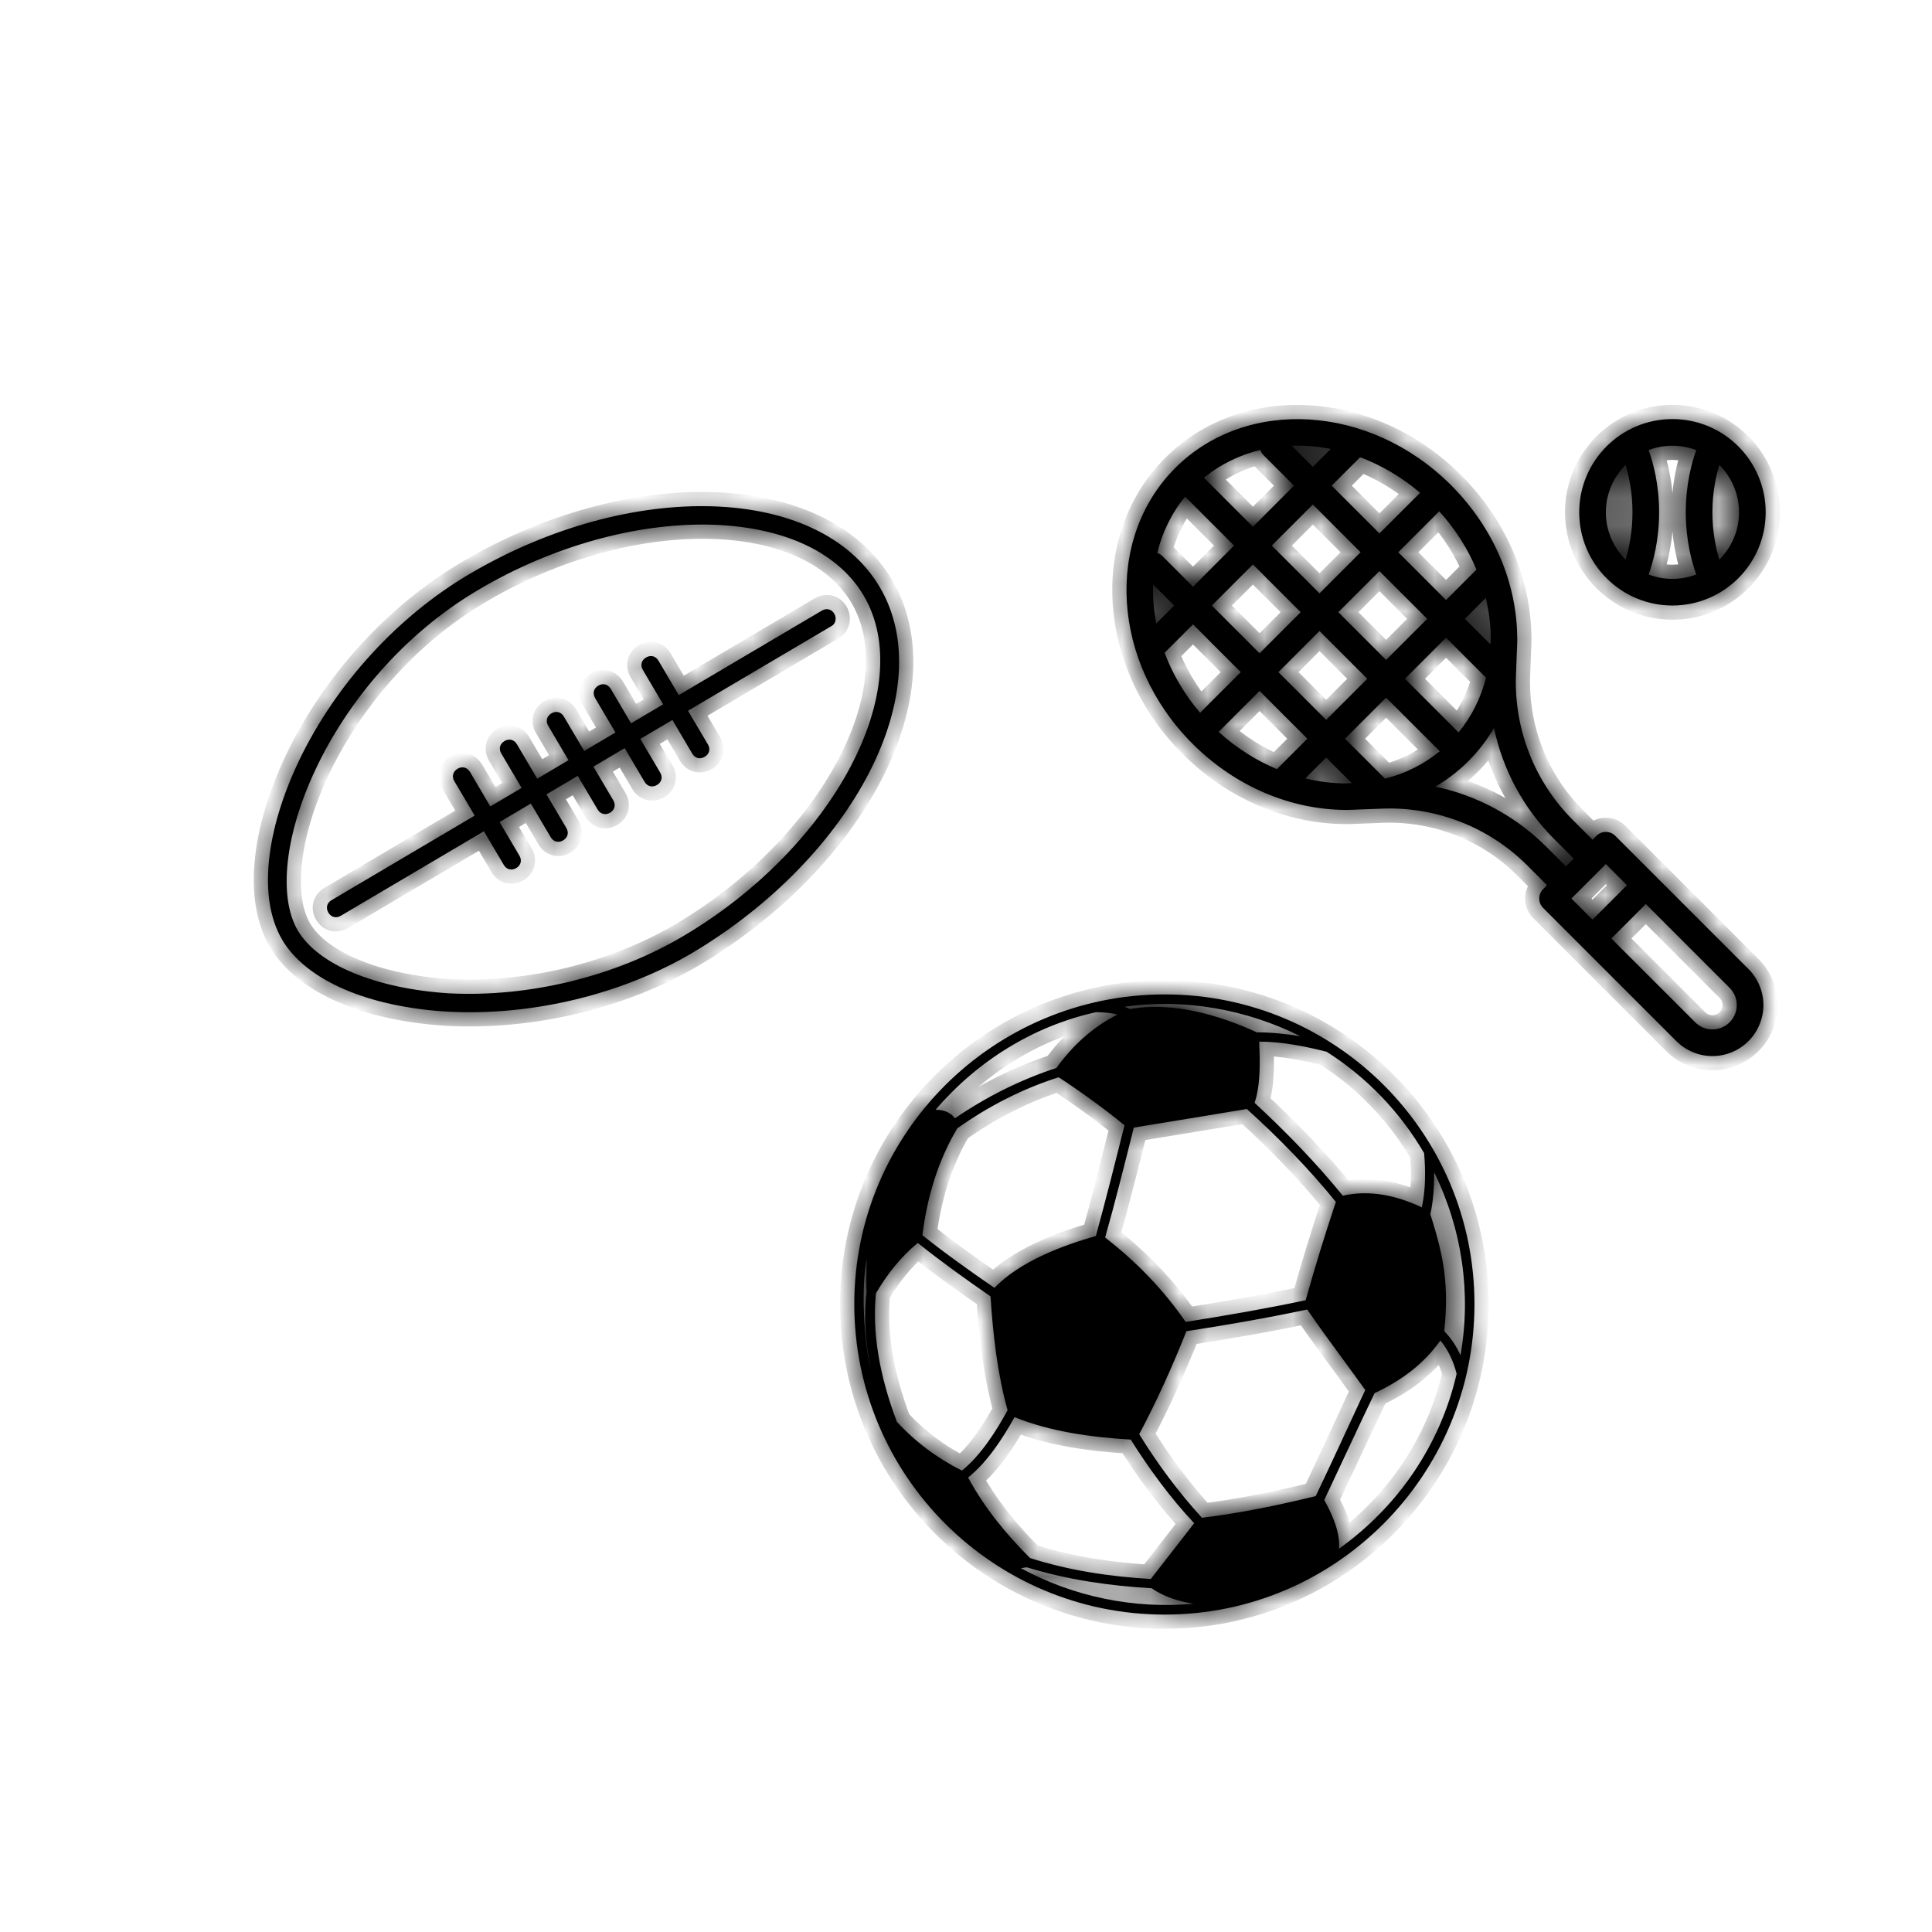 <svg width="68" height="68" viewBox="0 0 68 68" fill="none" xmlns="http://www.w3.org/2000/svg">
<mask id="path-1-inside-1" fill="white">
<path fill-rule="evenodd" clip-rule="evenodd" d="M62.146 18.031C62.146 16.221 60.675 14.75 58.865 14.75C57.054 14.75 55.583 16.221 55.583 18.031C55.583 19.842 57.054 21.312 58.865 21.312C60.675 21.312 62.146 19.842 62.146 18.031ZM56.521 18.031C56.521 17.381 56.786 16.792 57.215 16.367C57.329 16.742 57.458 17.321 57.458 18.031C57.458 18.741 57.329 19.32 57.215 19.695C56.786 19.27 56.521 18.682 56.521 18.031ZM58.396 18.031C58.396 17.043 58.18 16.268 58.027 15.842C58.287 15.742 58.57 15.688 58.865 15.688C59.16 15.688 59.442 15.742 59.702 15.842C59.549 16.268 59.333 17.043 59.333 18.031C59.333 19.019 59.549 19.795 59.702 20.221C59.442 20.32 59.16 20.375 58.865 20.375C58.57 20.375 58.287 20.32 58.027 20.221C58.18 19.795 58.396 19.019 58.396 18.031ZM60.515 19.695C60.943 19.27 61.208 18.682 61.208 18.031C61.208 17.381 60.943 16.792 60.515 16.367C60.4 16.742 60.271 17.321 60.271 18.031C60.271 18.741 60.4 19.32 60.515 19.695ZM41.366 16.47C43.864 13.971 48.216 14.22 51.075 17.079C52.606 18.61 53.389 20.569 53.401 22.443C53.404 22.465 53.404 22.487 53.404 22.509L53.401 22.58C53.4 22.687 53.396 22.794 53.389 22.9L53.357 23.762C53.287 25.668 54.013 27.517 55.362 28.865L56.052 29.556L56.189 29.419C56.372 29.235 56.669 29.235 56.852 29.419L61.54 34.106C61.876 34.443 62.066 34.899 62.066 35.375C62.066 35.851 61.876 36.307 61.54 36.644C61.203 36.981 60.747 37.17 60.271 37.17C59.795 37.17 59.339 36.981 59.002 36.644L55.727 33.369L55.721 33.363L55.715 33.357L54.314 31.956C54.131 31.774 54.131 31.477 54.314 31.294L54.452 31.156L53.761 30.466C52.413 29.117 50.563 28.391 48.658 28.461L47.799 28.493C47.691 28.5 47.582 28.504 47.473 28.505L47.405 28.508C47.383 28.509 47.361 28.508 47.34 28.506C45.466 28.493 43.506 27.711 41.975 26.179C39.116 23.32 38.867 18.968 41.366 16.47ZM59.665 35.981L56.715 33.032L57.927 31.819L60.877 34.769C61.038 34.93 61.128 35.148 61.128 35.375C61.128 35.602 61.038 35.82 60.877 35.981C60.716 36.142 60.498 36.233 60.271 36.233C60.044 36.233 59.825 36.142 59.665 35.981ZM56.521 30.413L57.264 31.157L56.052 32.369L55.309 31.625L56.379 30.554L56.383 30.55L56.388 30.546L56.521 30.413ZM44.996 23.657L46.677 25.337L48.124 23.891L46.443 22.21L44.996 23.657ZM44.333 22.994L45.78 21.547L44.099 19.866L42.652 21.313L44.333 22.994ZM42.376 16.817L44.099 18.541L45.545 17.094L44.471 16.019C44.418 15.966 44.38 15.904 44.358 15.837C43.636 16.012 42.96 16.337 42.376 16.817ZM46.208 17.757L44.762 19.203L46.443 20.884L47.889 19.438L46.208 17.757ZM48.552 18.775L46.871 17.094L47.871 16.094C48.615 16.372 49.333 16.791 49.983 17.345L48.552 18.775ZM45.465 15.688C45.918 15.673 46.379 15.711 46.838 15.801L46.208 16.431L45.465 15.688ZM41.99 20.65L43.436 19.203L41.713 17.48C41.233 18.064 40.907 18.74 40.733 19.462C40.8 19.485 40.862 19.522 40.915 19.575L41.99 20.65ZM40.584 20.57L41.327 21.313L40.697 21.943C40.607 21.483 40.569 21.023 40.584 20.57ZM42.24 25.087C41.686 24.438 41.268 23.719 40.99 22.975L41.99 21.976L43.67 23.657L42.24 25.087ZM42.893 25.76L44.333 24.319L46.014 26L44.944 27.071C44.217 26.768 43.519 26.329 42.893 25.76ZM47.105 21.547L48.786 23.228L50.233 21.782L48.552 20.101L47.105 21.547ZM49.215 19.438L50.896 21.119L51.967 20.048C51.664 19.321 51.225 18.623 50.656 17.997L49.215 19.438ZM46.677 26.663L45.942 27.398C46.407 27.51 46.875 27.569 47.337 27.573C47.348 27.572 47.359 27.571 47.37 27.571L47.577 27.563L46.677 26.663ZM48.786 24.554L47.34 26L48.747 27.407C49.448 27.23 50.105 26.909 50.674 26.441L48.786 24.554ZM51.337 25.778L49.449 23.891L50.896 22.444L52.303 23.852C52.126 24.553 51.805 25.209 51.337 25.778ZM52.459 22.682L51.559 21.782L52.294 21.046C52.406 21.511 52.465 21.98 52.469 22.442C52.468 22.448 52.468 22.454 52.467 22.46L52.467 22.474L52.459 22.682ZM51.674 26.799L51.684 26.789L51.694 26.779C52.044 26.427 52.34 26.038 52.583 25.622C52.892 27.089 53.62 28.45 54.698 29.528L55.389 30.219L55.115 30.493L54.424 29.802C53.345 28.724 51.985 27.996 50.518 27.687C50.934 27.445 51.322 27.149 51.674 26.799ZM16.515 20.209C22.213 16.844 28.834 17.055 30.963 20.661C33.092 24.267 30.063 30.139 24.381 33.531C21.876 35.01 18.719 35.761 15.77 35.608C12.965 35.446 10.778 34.51 9.933 33.078C9.088 31.647 9.324 29.28 10.537 26.745C11.839 24.046 14.01 21.688 16.515 20.209ZM16.84 20.759C11.445 23.945 9.086 30.386 10.484 32.753C11.199 33.964 13.249 34.796 15.797 34.962C18.63 35.108 21.645 34.367 24.04 32.953C29.352 29.816 32.314 24.207 30.396 20.959C28.478 17.711 22.152 17.622 16.84 20.759ZM30.068 45.9C30.068 39.878 34.973 35 40.996 35C47.018 35 51.896 39.878 51.896 45.9C51.896 51.922 47.018 56.828 40.996 56.828C34.973 56.828 30.068 51.95 30.068 45.9ZM42.004 56.446C41.486 56.364 40.968 56.201 40.532 55.901C39.061 55.819 37.562 55.601 36.145 55.165C36.104 55.165 36.07 55.172 36.036 55.179C36.002 55.186 35.968 55.193 35.927 55.193C37.78 56.201 39.906 56.637 42.004 56.446ZM46.609 52.795C46.882 53.285 47.181 53.939 47.127 54.511C49.225 53.013 50.697 50.833 51.269 48.353C51.16 47.917 50.969 47.508 50.697 47.181C50.097 48.026 49.307 48.598 48.38 49.034C48.262 49.272 47.791 50.275 46.986 51.991L46.609 52.795ZM47.654 49.78C47.855 49.344 47.987 49.057 48.053 48.925C47.789 48.555 47.521 48.189 47.253 47.824C46.831 47.248 46.41 46.675 46.01 46.091C44.593 46.391 43.176 46.636 41.759 46.854C41.268 48.08 40.723 49.306 40.096 50.478C40.75 51.541 41.486 52.522 42.304 53.421C43.639 53.258 44.974 52.985 46.309 52.658C46.911 51.391 47.357 50.423 47.654 49.78ZM42.031 53.612C41.186 52.713 40.451 51.705 39.797 50.669C38.434 50.587 36.99 50.397 35.709 49.879C35.3 50.614 34.755 51.459 34.074 52.004C34.646 53.067 35.409 53.994 36.254 54.838C37.617 55.274 39.061 55.492 40.505 55.574L42.031 53.612ZM33.856 51.759C34.51 51.241 35.082 50.342 35.464 49.633C35.109 48.38 34.946 46.936 34.864 45.628C33.992 45.028 33.12 44.401 32.303 43.747C31.703 44.238 31.213 44.865 30.831 45.519C30.695 46.881 30.94 48.38 31.567 50.042C32.221 50.751 32.984 51.323 33.856 51.759ZM41.731 46.527C43.121 46.309 44.538 46.064 45.955 45.764C46.282 44.592 46.636 43.448 47.018 42.303C46.064 41.131 45.002 40.041 43.884 39.033C42.576 39.251 41.241 39.469 39.906 39.687C39.579 40.995 39.252 42.303 38.897 43.557C39.987 44.401 40.941 45.382 41.731 46.527ZM50.833 46.854C51.078 47.099 51.269 47.399 51.405 47.699C51.787 45.519 51.46 43.257 50.479 41.268C50.479 41.758 50.452 42.249 50.343 42.739C50.833 44.265 50.997 45.246 50.833 46.854ZM50.043 42.494C50.179 41.867 50.179 41.213 50.124 40.586C49.28 39.142 48.108 37.916 46.691 37.017C45.928 36.826 45.111 36.662 44.32 36.662C44.347 37.343 44.375 38.161 44.157 38.815C45.247 39.823 46.309 40.913 47.263 42.085C48.217 41.867 49.171 42.085 50.043 42.494ZM39.578 39.606L39.579 39.605C38.843 39.006 38.053 38.434 37.262 37.916C35.982 38.325 34.81 38.924 33.693 39.714C33.011 40.859 32.63 42.14 32.466 43.475C33.284 44.129 34.129 44.728 35.001 45.328C35.9 44.401 37.344 43.856 38.57 43.502C38.924 42.223 39.251 40.917 39.577 39.61L39.577 39.61L39.578 39.61L39.578 39.609L39.578 39.609L39.578 39.609L39.578 39.609L39.578 39.609L39.578 39.608L39.578 39.608L39.578 39.608L39.578 39.608L39.578 39.608L39.578 39.607L39.578 39.607L39.578 39.607L39.578 39.607L39.578 39.606L39.578 39.606L39.578 39.606L39.578 39.606ZM30.64 48.162C30.45 47.208 30.395 46.309 30.504 45.464C30.485 45.308 30.493 44.902 30.5 44.593C30.502 44.47 30.504 44.362 30.504 44.292C30.314 45.328 30.395 47.099 30.64 48.162ZM33.611 39.36C34.728 38.597 35.927 37.998 37.181 37.589C37.753 36.798 38.461 36.145 39.333 35.709C39.115 35.654 38.87 35.627 38.57 35.627C36.363 36.117 34.401 37.343 32.929 39.06C33.202 39.06 33.447 39.142 33.611 39.36ZM39.769 35.518C41.295 35.245 42.93 35.736 44.238 36.335C44.756 36.335 45.247 36.39 45.764 36.471C43.857 35.518 41.677 35.136 39.579 35.436C39.66 35.463 39.715 35.49 39.769 35.518ZM29.366 21.604C29.269 21.439 29.094 21.394 28.928 21.491L23.891 24.465L23.176 23.254C23.079 23.089 22.904 23.044 22.738 23.142C22.573 23.239 22.528 23.414 22.626 23.579L23.341 24.791L22.212 25.457L21.497 24.246C21.4 24.081 21.224 24.035 21.059 24.133C20.894 24.23 20.849 24.405 20.947 24.571L21.662 25.782L20.561 26.432L19.846 25.221C19.748 25.056 19.573 25.011 19.408 25.108C19.243 25.206 19.198 25.381 19.295 25.546L20.01 26.757L18.909 27.407L18.194 26.196C18.097 26.031 17.921 25.986 17.756 26.083C17.591 26.181 17.546 26.356 17.644 26.521L18.359 27.732L17.258 28.382L16.543 27.171C16.445 27.006 16.27 26.961 16.105 27.058C15.94 27.156 15.895 27.331 15.992 27.496L16.707 28.707L11.67 31.682C11.505 31.779 11.46 31.954 11.557 32.12C11.655 32.285 11.83 32.33 11.995 32.232L17.032 29.258L17.731 30.441C17.828 30.606 18.004 30.651 18.169 30.554C18.334 30.456 18.379 30.281 18.282 30.116L17.583 28.933L18.684 28.283L19.383 29.466C19.48 29.631 19.655 29.676 19.82 29.579C19.985 29.481 20.031 29.306 19.933 29.141L19.234 27.958L20.335 27.308L21.034 28.491C21.132 28.656 21.307 28.701 21.472 28.604C21.637 28.506 21.682 28.331 21.585 28.166L20.886 26.983L21.987 26.332L22.686 27.516C22.783 27.681 22.958 27.726 23.123 27.629C23.289 27.531 23.334 27.356 23.236 27.191L22.537 26.007L23.666 25.341L24.365 26.525C24.462 26.69 24.637 26.735 24.802 26.637C24.968 26.54 25.013 26.365 24.915 26.2L24.216 25.016L29.281 22.026C29.419 21.944 29.448 21.742 29.366 21.604Z"/>
</mask>
<path fill-rule="evenodd" clip-rule="evenodd" d="M62.146 18.031C62.146 16.221 60.675 14.75 58.865 14.75C57.054 14.75 55.583 16.221 55.583 18.031C55.583 19.842 57.054 21.312 58.865 21.312C60.675 21.312 62.146 19.842 62.146 18.031ZM56.521 18.031C56.521 17.381 56.786 16.792 57.215 16.367C57.329 16.742 57.458 17.321 57.458 18.031C57.458 18.741 57.329 19.32 57.215 19.695C56.786 19.27 56.521 18.682 56.521 18.031ZM58.396 18.031C58.396 17.043 58.18 16.268 58.027 15.842C58.287 15.742 58.57 15.688 58.865 15.688C59.16 15.688 59.442 15.742 59.702 15.842C59.549 16.268 59.333 17.043 59.333 18.031C59.333 19.019 59.549 19.795 59.702 20.221C59.442 20.32 59.16 20.375 58.865 20.375C58.57 20.375 58.287 20.32 58.027 20.221C58.18 19.795 58.396 19.019 58.396 18.031ZM60.515 19.695C60.943 19.27 61.208 18.682 61.208 18.031C61.208 17.381 60.943 16.792 60.515 16.367C60.4 16.742 60.271 17.321 60.271 18.031C60.271 18.741 60.4 19.32 60.515 19.695ZM41.366 16.47C43.864 13.971 48.216 14.22 51.075 17.079C52.606 18.61 53.389 20.569 53.401 22.443C53.404 22.465 53.404 22.487 53.404 22.509L53.401 22.58C53.4 22.687 53.396 22.794 53.389 22.9L53.357 23.762C53.287 25.668 54.013 27.517 55.362 28.865L56.052 29.556L56.189 29.419C56.372 29.235 56.669 29.235 56.852 29.419L61.54 34.106C61.876 34.443 62.066 34.899 62.066 35.375C62.066 35.851 61.876 36.307 61.54 36.644C61.203 36.981 60.747 37.17 60.271 37.17C59.795 37.17 59.339 36.981 59.002 36.644L55.727 33.369L55.721 33.363L55.715 33.357L54.314 31.956C54.131 31.774 54.131 31.477 54.314 31.294L54.452 31.156L53.761 30.466C52.413 29.117 50.563 28.391 48.658 28.461L47.799 28.493C47.691 28.5 47.582 28.504 47.473 28.505L47.405 28.508C47.383 28.509 47.361 28.508 47.34 28.506C45.466 28.493 43.506 27.711 41.975 26.179C39.116 23.32 38.867 18.968 41.366 16.47ZM59.665 35.981L56.715 33.032L57.927 31.819L60.877 34.769C61.038 34.93 61.128 35.148 61.128 35.375C61.128 35.602 61.038 35.82 60.877 35.981C60.716 36.142 60.498 36.233 60.271 36.233C60.044 36.233 59.825 36.142 59.665 35.981ZM56.521 30.413L57.264 31.157L56.052 32.369L55.309 31.625L56.379 30.554L56.383 30.55L56.388 30.546L56.521 30.413ZM44.996 23.657L46.677 25.337L48.124 23.891L46.443 22.21L44.996 23.657ZM44.333 22.994L45.78 21.547L44.099 19.866L42.652 21.313L44.333 22.994ZM42.376 16.817L44.099 18.541L45.545 17.094L44.471 16.019C44.418 15.966 44.38 15.904 44.358 15.837C43.636 16.012 42.96 16.337 42.376 16.817ZM46.208 17.757L44.762 19.203L46.443 20.884L47.889 19.438L46.208 17.757ZM48.552 18.775L46.871 17.094L47.871 16.094C48.615 16.372 49.333 16.791 49.983 17.345L48.552 18.775ZM45.465 15.688C45.918 15.673 46.379 15.711 46.838 15.801L46.208 16.431L45.465 15.688ZM41.99 20.65L43.436 19.203L41.713 17.48C41.233 18.064 40.907 18.74 40.733 19.462C40.8 19.485 40.862 19.522 40.915 19.575L41.99 20.65ZM40.584 20.57L41.327 21.313L40.697 21.943C40.607 21.483 40.569 21.023 40.584 20.57ZM42.24 25.087C41.686 24.438 41.268 23.719 40.99 22.975L41.99 21.976L43.67 23.657L42.24 25.087ZM42.893 25.76L44.333 24.319L46.014 26L44.944 27.071C44.217 26.768 43.519 26.329 42.893 25.76ZM47.105 21.547L48.786 23.228L50.233 21.782L48.552 20.101L47.105 21.547ZM49.215 19.438L50.896 21.119L51.967 20.048C51.664 19.321 51.225 18.623 50.656 17.997L49.215 19.438ZM46.677 26.663L45.942 27.398C46.407 27.51 46.875 27.569 47.337 27.573C47.348 27.572 47.359 27.571 47.37 27.571L47.577 27.563L46.677 26.663ZM48.786 24.554L47.34 26L48.747 27.407C49.448 27.23 50.105 26.909 50.674 26.441L48.786 24.554ZM51.337 25.778L49.449 23.891L50.896 22.444L52.303 23.852C52.126 24.553 51.805 25.209 51.337 25.778ZM52.459 22.682L51.559 21.782L52.294 21.046C52.406 21.511 52.465 21.98 52.469 22.442C52.468 22.448 52.468 22.454 52.467 22.46L52.467 22.474L52.459 22.682ZM51.674 26.799L51.684 26.789L51.694 26.779C52.044 26.427 52.34 26.038 52.583 25.622C52.892 27.089 53.62 28.45 54.698 29.528L55.389 30.219L55.115 30.493L54.424 29.802C53.345 28.724 51.985 27.996 50.518 27.687C50.934 27.445 51.322 27.149 51.674 26.799ZM16.515 20.209C22.213 16.844 28.834 17.055 30.963 20.661C33.092 24.267 30.063 30.139 24.381 33.531C21.876 35.01 18.719 35.761 15.77 35.608C12.965 35.446 10.778 34.51 9.933 33.078C9.088 31.647 9.324 29.28 10.537 26.745C11.839 24.046 14.01 21.688 16.515 20.209ZM16.84 20.759C11.445 23.945 9.086 30.386 10.484 32.753C11.199 33.964 13.249 34.796 15.797 34.962C18.63 35.108 21.645 34.367 24.04 32.953C29.352 29.816 32.314 24.207 30.396 20.959C28.478 17.711 22.152 17.622 16.84 20.759ZM30.068 45.9C30.068 39.878 34.973 35 40.996 35C47.018 35 51.896 39.878 51.896 45.9C51.896 51.922 47.018 56.828 40.996 56.828C34.973 56.828 30.068 51.95 30.068 45.9ZM42.004 56.446C41.486 56.364 40.968 56.201 40.532 55.901C39.061 55.819 37.562 55.601 36.145 55.165C36.104 55.165 36.07 55.172 36.036 55.179C36.002 55.186 35.968 55.193 35.927 55.193C37.78 56.201 39.906 56.637 42.004 56.446ZM46.609 52.795C46.882 53.285 47.181 53.939 47.127 54.511C49.225 53.013 50.697 50.833 51.269 48.353C51.16 47.917 50.969 47.508 50.697 47.181C50.097 48.026 49.307 48.598 48.38 49.034C48.262 49.272 47.791 50.275 46.986 51.991L46.609 52.795ZM47.654 49.78C47.855 49.344 47.987 49.057 48.053 48.925C47.789 48.555 47.521 48.189 47.253 47.824C46.831 47.248 46.41 46.675 46.01 46.091C44.593 46.391 43.176 46.636 41.759 46.854C41.268 48.08 40.723 49.306 40.096 50.478C40.75 51.541 41.486 52.522 42.304 53.421C43.639 53.258 44.974 52.985 46.309 52.658C46.911 51.391 47.357 50.423 47.654 49.78ZM42.031 53.612C41.186 52.713 40.451 51.705 39.797 50.669C38.434 50.587 36.99 50.397 35.709 49.879C35.3 50.614 34.755 51.459 34.074 52.004C34.646 53.067 35.409 53.994 36.254 54.838C37.617 55.274 39.061 55.492 40.505 55.574L42.031 53.612ZM33.856 51.759C34.51 51.241 35.082 50.342 35.464 49.633C35.109 48.38 34.946 46.936 34.864 45.628C33.992 45.028 33.12 44.401 32.303 43.747C31.703 44.238 31.213 44.865 30.831 45.519C30.695 46.881 30.94 48.38 31.567 50.042C32.221 50.751 32.984 51.323 33.856 51.759ZM41.731 46.527C43.121 46.309 44.538 46.064 45.955 45.764C46.282 44.592 46.636 43.448 47.018 42.303C46.064 41.131 45.002 40.041 43.884 39.033C42.576 39.251 41.241 39.469 39.906 39.687C39.579 40.995 39.252 42.303 38.897 43.557C39.987 44.401 40.941 45.382 41.731 46.527ZM50.833 46.854C51.078 47.099 51.269 47.399 51.405 47.699C51.787 45.519 51.46 43.257 50.479 41.268C50.479 41.758 50.452 42.249 50.343 42.739C50.833 44.265 50.997 45.246 50.833 46.854ZM50.043 42.494C50.179 41.867 50.179 41.213 50.124 40.586C49.28 39.142 48.108 37.916 46.691 37.017C45.928 36.826 45.111 36.662 44.32 36.662C44.347 37.343 44.375 38.161 44.157 38.815C45.247 39.823 46.309 40.913 47.263 42.085C48.217 41.867 49.171 42.085 50.043 42.494ZM39.578 39.606L39.579 39.605C38.843 39.006 38.053 38.434 37.262 37.916C35.982 38.325 34.81 38.924 33.693 39.714C33.011 40.859 32.63 42.14 32.466 43.475C33.284 44.129 34.129 44.728 35.001 45.328C35.9 44.401 37.344 43.856 38.57 43.502C38.924 42.223 39.251 40.917 39.577 39.61L39.577 39.61L39.578 39.61L39.578 39.609L39.578 39.609L39.578 39.609L39.578 39.609L39.578 39.609L39.578 39.608L39.578 39.608L39.578 39.608L39.578 39.608L39.578 39.608L39.578 39.607L39.578 39.607L39.578 39.607L39.578 39.607L39.578 39.606L39.578 39.606L39.578 39.606L39.578 39.606ZM30.64 48.162C30.45 47.208 30.395 46.309 30.504 45.464C30.485 45.308 30.493 44.902 30.5 44.593C30.502 44.47 30.504 44.362 30.504 44.292C30.314 45.328 30.395 47.099 30.64 48.162ZM33.611 39.36C34.728 38.597 35.927 37.998 37.181 37.589C37.753 36.798 38.461 36.145 39.333 35.709C39.115 35.654 38.87 35.627 38.57 35.627C36.363 36.117 34.401 37.343 32.929 39.06C33.202 39.06 33.447 39.142 33.611 39.36ZM39.769 35.518C41.295 35.245 42.93 35.736 44.238 36.335C44.756 36.335 45.247 36.39 45.764 36.471C43.857 35.518 41.677 35.136 39.579 35.436C39.66 35.463 39.715 35.49 39.769 35.518ZM29.366 21.604C29.269 21.439 29.094 21.394 28.928 21.491L23.891 24.465L23.176 23.254C23.079 23.089 22.904 23.044 22.738 23.142C22.573 23.239 22.528 23.414 22.626 23.579L23.341 24.791L22.212 25.457L21.497 24.246C21.4 24.081 21.224 24.035 21.059 24.133C20.894 24.23 20.849 24.405 20.947 24.571L21.662 25.782L20.561 26.432L19.846 25.221C19.748 25.056 19.573 25.011 19.408 25.108C19.243 25.206 19.198 25.381 19.295 25.546L20.01 26.757L18.909 27.407L18.194 26.196C18.097 26.031 17.921 25.986 17.756 26.083C17.591 26.181 17.546 26.356 17.644 26.521L18.359 27.732L17.258 28.382L16.543 27.171C16.445 27.006 16.27 26.961 16.105 27.058C15.94 27.156 15.895 27.331 15.992 27.496L16.707 28.707L11.67 31.682C11.505 31.779 11.46 31.954 11.557 32.12C11.655 32.285 11.83 32.33 11.995 32.232L17.032 29.258L17.731 30.441C17.828 30.606 18.004 30.651 18.169 30.554C18.334 30.456 18.379 30.281 18.282 30.116L17.583 28.933L18.684 28.283L19.383 29.466C19.48 29.631 19.655 29.676 19.82 29.579C19.985 29.481 20.031 29.306 19.933 29.141L19.234 27.958L20.335 27.308L21.034 28.491C21.132 28.656 21.307 28.701 21.472 28.604C21.637 28.506 21.682 28.331 21.585 28.166L20.886 26.983L21.987 26.332L22.686 27.516C22.783 27.681 22.958 27.726 23.123 27.629C23.289 27.531 23.334 27.356 23.236 27.191L22.537 26.007L23.666 25.341L24.365 26.525C24.462 26.69 24.637 26.735 24.802 26.637C24.968 26.54 25.013 26.365 24.915 26.2L24.216 25.016L29.281 22.026C29.419 21.944 29.448 21.742 29.366 21.604Z" fill="black"/>
<path d="M57.215 16.367L57.693 16.221L57.45 15.429L56.862 16.012L57.215 16.367ZM57.215 19.695L56.862 20.05L57.45 20.633L57.693 19.842L57.215 19.695ZM58.027 15.842L57.848 15.375L57.391 15.55L57.557 16.011L58.027 15.842ZM59.702 15.842L60.172 16.011L60.338 15.55L59.881 15.375L59.702 15.842ZM59.702 20.221L59.881 20.688L60.338 20.513L60.172 20.052L59.702 20.221ZM58.027 20.221L57.557 20.052L57.391 20.513L57.848 20.688L58.027 20.221ZM60.515 19.695L60.037 19.842L60.279 20.633L60.867 20.05L60.515 19.695ZM60.515 16.367L60.867 16.012L60.279 15.429L60.037 16.221L60.515 16.367ZM51.075 17.079L50.721 17.432L50.721 17.432L51.075 17.079ZM41.366 16.47L41.719 16.823L41.719 16.823L41.366 16.47ZM53.401 22.443L52.901 22.447L52.902 22.471L52.904 22.495L53.401 22.443ZM53.404 22.509L53.903 22.527L53.903 22.527L53.404 22.509ZM53.401 22.58L52.901 22.562L52.901 22.573L53.401 22.58ZM53.389 22.9L52.89 22.869L52.889 22.881L53.389 22.9ZM53.357 23.762L52.858 23.744L52.858 23.744L53.357 23.762ZM55.362 28.865L55.715 28.512L55.715 28.512L55.362 28.865ZM56.052 29.556L55.699 29.91L56.052 30.263L56.406 29.91L56.052 29.556ZM56.189 29.419L56.543 29.772L56.543 29.772L56.189 29.419ZM56.852 29.419L56.498 29.772L56.499 29.772L56.852 29.419ZM61.54 34.106L61.893 33.753L61.893 33.753L61.54 34.106ZM61.54 36.644L61.893 36.998L61.893 36.998L61.54 36.644ZM55.727 33.369L56.08 33.015L56.077 33.012L55.727 33.369ZM55.721 33.363L55.364 33.713L55.37 33.72L55.721 33.363ZM55.715 33.357L56.071 33.006L56.068 33.003L55.715 33.357ZM54.314 31.956L54.668 31.603L54.667 31.602L54.314 31.956ZM54.314 31.294L54.667 31.648L54.668 31.647L54.314 31.294ZM54.452 31.156L54.805 31.51L55.159 31.156L54.805 30.803L54.452 31.156ZM53.761 30.466L53.407 30.819L53.407 30.819L53.761 30.466ZM48.658 28.461L48.64 27.962L48.639 27.962L48.658 28.461ZM47.799 28.493L47.78 27.993L47.768 27.994L47.799 28.493ZM47.473 28.505L47.466 28.005L47.454 28.006L47.473 28.505ZM47.405 28.508L47.423 29.007L47.423 29.007L47.405 28.508ZM47.34 28.506L47.39 28.008L47.367 28.006L47.343 28.006L47.34 28.506ZM41.975 26.179L42.328 25.826L42.328 25.826L41.975 26.179ZM56.715 33.032L56.361 32.678L56.008 33.032L56.361 33.385L56.715 33.032ZM59.665 35.981L60.018 35.628L60.018 35.628L59.665 35.981ZM57.927 31.819L58.281 31.466L57.927 31.112L57.574 31.466L57.927 31.819ZM60.877 35.981L60.523 35.628L60.523 35.628L60.877 35.981ZM57.264 31.157L57.618 31.51L57.971 31.157L57.618 30.803L57.264 31.157ZM56.521 30.413L56.874 30.059L56.521 29.706L56.167 30.059L56.521 30.413ZM56.052 32.369L55.699 32.722L56.052 33.076L56.406 32.722L56.052 32.369ZM55.309 31.625L54.955 31.272L54.602 31.625L54.955 31.979L55.309 31.625ZM56.379 30.554L56.028 30.199L56.026 30.201L56.379 30.554ZM56.383 30.55L56.735 30.906L56.739 30.902L56.383 30.55ZM56.388 30.546L56.034 30.192L56.032 30.195L56.388 30.546ZM46.677 25.337L46.324 25.691L46.677 26.044L47.031 25.691L46.677 25.337ZM44.996 23.657L44.643 23.303L44.289 23.657L44.643 24.01L44.996 23.657ZM48.124 23.891L48.477 24.244L48.831 23.891L48.477 23.537L48.124 23.891ZM46.443 22.21L46.796 21.856L46.443 21.503L46.089 21.856L46.443 22.21ZM45.78 21.547L46.133 21.901L46.487 21.547L46.133 21.194L45.78 21.547ZM44.333 22.994L43.98 23.347L44.333 23.701L44.687 23.347L44.333 22.994ZM44.099 19.866L44.453 19.513L44.099 19.159L43.745 19.513L44.099 19.866ZM42.652 21.313L42.299 20.959L41.945 21.313L42.299 21.666L42.652 21.313ZM44.099 18.541L43.745 18.894L44.099 19.248L44.453 18.894L44.099 18.541ZM42.376 16.817L42.058 16.431L41.633 16.781L42.022 17.171L42.376 16.817ZM45.545 17.094L45.899 17.448L46.253 17.094L45.899 16.741L45.545 17.094ZM44.471 16.019L44.117 16.373L44.117 16.373L44.471 16.019ZM44.358 15.837L44.832 15.678L44.686 15.243L44.24 15.351L44.358 15.837ZM44.762 19.203L44.408 18.85L44.055 19.203L44.408 19.557L44.762 19.203ZM46.208 17.757L46.562 17.403L46.208 17.05L45.855 17.403L46.208 17.757ZM46.443 20.884L46.089 21.238L46.443 21.591L46.796 21.238L46.443 20.884ZM47.889 19.438L48.243 19.791L48.596 19.438L48.243 19.084L47.889 19.438ZM46.871 17.094L46.518 16.741L46.164 17.094L46.518 17.448L46.871 17.094ZM48.552 18.775L48.199 19.128L48.552 19.482L48.906 19.128L48.552 18.775ZM47.871 16.094L48.046 15.626L47.745 15.513L47.517 15.741L47.871 16.094ZM49.983 17.345L50.336 17.698L50.719 17.316L50.307 16.964L49.983 17.345ZM46.838 15.801L47.192 16.155L47.855 15.491L46.935 15.31L46.838 15.801ZM45.465 15.688L45.448 15.188L44.297 15.227L45.112 16.042L45.465 15.688ZM46.208 16.431L45.855 16.785L46.208 17.138L46.562 16.785L46.208 16.431ZM43.436 19.203L43.79 19.557L44.143 19.203L43.79 18.85L43.436 19.203ZM41.99 20.65L41.636 21.003L41.99 21.357L42.343 21.003L41.99 20.65ZM41.713 17.48L42.067 17.127L41.677 16.737L41.327 17.163L41.713 17.48ZM40.733 19.462L40.247 19.345L40.139 19.791L40.574 19.936L40.733 19.462ZM41.327 21.313L41.68 21.666L42.034 21.313L41.68 20.959L41.327 21.313ZM40.584 20.57L40.938 20.216L40.123 19.402L40.084 20.553L40.584 20.57ZM40.697 21.943L40.206 22.039L40.387 22.959L41.05 22.296L40.697 21.943ZM40.99 22.975L40.637 22.621L40.409 22.849L40.522 23.15L40.99 22.975ZM42.24 25.087L41.86 25.411L42.211 25.823L42.594 25.44L42.24 25.087ZM41.99 21.976L42.343 21.622L41.99 21.268L41.636 21.622L41.99 21.976ZM43.67 23.657L44.024 24.01L44.378 23.657L44.024 23.303L43.67 23.657ZM44.333 24.319L44.687 23.966L44.333 23.612L43.98 23.966L44.333 24.319ZM42.893 25.76L42.539 25.406L42.169 25.777L42.556 26.13L42.893 25.76ZM46.014 26L46.368 26.354L46.721 26L46.368 25.647L46.014 26ZM44.944 27.071L44.751 27.532L45.06 27.661L45.297 27.424L44.944 27.071ZM48.786 23.228L48.433 23.582L48.786 23.935L49.14 23.582L48.786 23.228ZM47.105 21.547L46.752 21.194L46.398 21.547L46.752 21.901L47.105 21.547ZM50.233 21.782L50.587 22.135L50.94 21.782L50.587 21.428L50.233 21.782ZM48.552 20.101L48.906 19.747L48.552 19.393L48.199 19.747L48.552 20.101ZM50.896 21.119L50.542 21.472L50.896 21.826L51.249 21.472L50.896 21.119ZM49.215 19.438L48.861 19.084L48.508 19.438L48.861 19.791L49.215 19.438ZM51.967 20.048L52.32 20.401L52.557 20.165L52.428 19.855L51.967 20.048ZM50.656 17.997L51.026 17.661L50.673 17.273L50.302 17.643L50.656 17.997ZM45.942 27.398L45.589 27.044L44.958 27.675L45.825 27.884L45.942 27.398ZM46.677 26.663L47.031 26.309L46.677 25.956L46.324 26.309L46.677 26.663ZM47.337 27.573L47.332 28.073L47.361 28.073L47.391 28.07L47.337 27.573ZM47.37 27.571L47.351 27.071L47.351 27.071L47.37 27.571ZM47.577 27.563L47.596 28.063L48.741 28.02L47.931 27.209L47.577 27.563ZM47.34 26L46.986 25.647L46.633 26L46.986 26.354L47.34 26ZM48.786 24.554L49.14 24.2L48.786 23.847L48.433 24.2L48.786 24.554ZM48.747 27.407L48.394 27.761L48.594 27.962L48.87 27.892L48.747 27.407ZM50.674 26.441L50.992 26.827L51.417 26.477L51.027 26.087L50.674 26.441ZM49.449 23.891L49.096 23.537L48.742 23.891L49.096 24.244L49.449 23.891ZM51.337 25.778L50.983 26.132L51.373 26.521L51.723 26.096L51.337 25.778ZM50.896 22.444L51.249 22.091L50.896 21.737L50.542 22.091L50.896 22.444ZM52.303 23.852L52.788 23.974L52.858 23.699L52.657 23.498L52.303 23.852ZM51.559 21.782L51.205 21.428L50.852 21.782L51.205 22.135L51.559 21.782ZM52.459 22.682L52.105 23.035L52.916 23.846L52.959 22.7L52.459 22.682ZM52.294 21.046L52.78 20.929L52.571 20.062L51.94 20.693L52.294 21.046ZM52.469 22.442L52.966 22.495L52.969 22.466L52.969 22.437L52.469 22.442ZM52.467 22.46L51.968 22.426L51.968 22.433L52.467 22.46ZM52.467 22.474L51.967 22.448L51.967 22.456L52.467 22.474ZM51.684 26.789L52.032 27.148L52.038 27.142L52.043 27.137L51.684 26.789ZM51.674 26.799L51.326 26.44L51.321 26.444L51.674 26.799ZM51.694 26.779L51.34 26.426L51.335 26.43L51.694 26.779ZM52.583 25.622L53.072 25.519L52.804 24.248L52.15 25.371L52.583 25.622ZM54.698 29.528L54.345 29.882L54.345 29.882L54.698 29.528ZM55.389 30.219L55.743 30.572L56.096 30.219L55.743 29.865L55.389 30.219ZM55.115 30.493L54.761 30.847L55.115 31.201L55.468 30.847L55.115 30.493ZM54.424 29.802L54.778 29.449L54.778 29.449L54.424 29.802ZM50.518 27.687L50.267 27.255L49.144 27.908L50.415 28.176L50.518 27.687ZM30.963 20.661L31.393 20.407L31.393 20.407L30.963 20.661ZM16.515 20.209L16.769 20.639L16.515 20.209ZM24.381 33.531L24.635 33.961L24.637 33.96L24.381 33.531ZM15.77 35.608L15.741 36.107L15.745 36.108L15.77 35.608ZM9.933 33.078L10.364 32.824L9.933 33.078ZM10.537 26.745L10.087 26.528L10.086 26.529L10.537 26.745ZM10.484 32.753L10.053 33.007L10.053 33.007L10.484 32.753ZM16.84 20.759L16.586 20.328L16.84 20.759ZM15.797 34.962L15.764 35.461L15.771 35.461L15.797 34.962ZM24.04 32.953L23.785 32.522L23.785 32.522L24.04 32.953ZM30.396 20.959L30.826 20.704L30.826 20.704L30.396 20.959ZM40.532 55.901L40.816 55.489L40.7 55.41L40.56 55.402L40.532 55.901ZM42.004 56.446L42.049 56.944L42.082 55.952L42.004 56.446ZM36.145 55.165L36.292 54.688L36.22 54.665H36.145V55.165ZM35.927 55.193V54.693L35.688 55.632L35.927 55.193ZM47.127 54.511L46.629 54.464L46.525 55.556L47.418 54.918L47.127 54.511ZM46.609 52.795L46.157 52.582L46.048 52.814L46.172 53.037L46.609 52.795ZM51.269 48.353L51.756 48.465L51.783 48.348L51.754 48.231L51.269 48.353ZM50.697 47.181L51.081 46.861L50.665 46.362L50.289 46.892L50.697 47.181ZM48.38 49.034L48.168 48.582L48.011 48.655L47.933 48.81L48.38 49.034ZM46.986 51.991L47.439 52.203L47.439 52.203L46.986 51.991ZM48.053 48.925L48.501 49.149L48.635 48.879L48.46 48.634L48.053 48.925ZM47.654 49.78L47.2 49.57L47.2 49.57L47.654 49.78ZM47.253 47.824L46.85 48.12L46.85 48.12L47.253 47.824ZM46.01 46.091L46.422 45.808L46.233 45.533L45.906 45.602L46.01 46.091ZM41.759 46.854L41.683 46.36L41.4 46.403L41.294 46.668L41.759 46.854ZM40.096 50.478L39.656 50.242L39.52 50.496L39.67 50.74L40.096 50.478ZM42.304 53.421L41.934 53.758L42.108 53.949L42.364 53.918L42.304 53.421ZM46.309 52.658L46.428 53.144L46.659 53.087L46.761 52.873L46.309 52.658ZM39.797 50.669L40.219 50.402L40.083 50.185L39.827 50.17L39.797 50.669ZM42.031 53.612L42.426 53.919L42.688 53.581L42.396 53.27L42.031 53.612ZM35.709 49.879L35.896 49.415L35.487 49.249L35.272 49.636L35.709 49.879ZM34.074 52.004L33.762 51.614L33.436 51.874L33.634 52.241L34.074 52.004ZM36.254 54.838L35.901 55.192L35.986 55.278L36.102 55.315L36.254 54.838ZM40.505 55.574L40.477 56.073L40.739 56.088L40.9 55.881L40.505 55.574ZM35.464 49.633L35.904 49.871L36 49.692L35.945 49.498L35.464 49.633ZM33.856 51.759L33.632 52.206L33.917 52.349L34.166 52.151L33.856 51.759ZM34.864 45.628L35.363 45.596L35.348 45.354L35.148 45.216L34.864 45.628ZM32.303 43.747L32.615 43.357L32.299 43.104L31.986 43.36L32.303 43.747ZM30.831 45.519L30.399 45.267L30.345 45.361L30.334 45.469L30.831 45.519ZM31.567 50.042L31.099 50.219L31.134 50.31L31.2 50.381L31.567 50.042ZM45.955 45.764L46.059 46.253L46.355 46.19L46.437 45.898L45.955 45.764ZM41.731 46.527L41.32 46.811L41.498 47.07L41.809 47.021L41.731 46.527ZM47.018 42.303L47.492 42.461L47.579 42.201L47.406 41.987L47.018 42.303ZM43.884 39.033L44.219 38.662L44.04 38.5L43.802 38.54L43.884 39.033ZM39.906 39.687L39.825 39.194L39.5 39.247L39.421 39.566L39.906 39.687ZM38.897 43.557L38.416 43.421L38.325 43.745L38.591 43.952L38.897 43.557ZM51.405 47.699L50.95 47.906L51.619 49.377L51.898 47.785L51.405 47.699ZM50.833 46.854L50.336 46.803L50.312 47.04L50.48 47.208L50.833 46.854ZM50.479 41.268L50.927 41.047L49.979 41.268H50.479ZM50.343 42.739L49.855 42.631L49.825 42.763L49.867 42.892L50.343 42.739ZM50.124 40.586L50.623 40.543L50.613 40.431L50.556 40.334L50.124 40.586ZM50.043 42.494L49.831 42.947L50.398 43.213L50.531 42.6L50.043 42.494ZM46.691 37.017L46.959 36.594L46.891 36.551L46.812 36.532L46.691 37.017ZM44.32 36.662V36.162H43.8L43.821 36.682L44.32 36.662ZM44.157 38.815L43.682 38.657L43.58 38.963L43.817 39.182L44.157 38.815ZM47.263 42.085L46.876 42.401L47.072 42.642L47.375 42.573L47.263 42.085ZM39.579 39.605L40.063 39.729L40.142 39.42L39.895 39.218L39.579 39.605ZM39.578 39.606L40.062 39.733L40.063 39.73L39.578 39.606ZM37.262 37.916L37.536 37.498L37.337 37.367L37.11 37.44L37.262 37.916ZM33.693 39.714L33.404 39.306L33.317 39.367L33.263 39.459L33.693 39.714ZM32.466 43.475L31.97 43.414L31.936 43.691L32.154 43.865L32.466 43.475ZM35.001 45.328L34.717 45.74L35.065 45.979L35.359 45.676L35.001 45.328ZM38.57 43.502L38.709 43.983L38.978 43.905L39.052 43.635L38.57 43.502ZM39.577 39.61L39.094 39.483L39.092 39.489L39.577 39.61ZM30.504 45.464L31 45.528L31.008 45.465L31 45.402L30.504 45.464ZM30.64 48.162L30.153 48.274L31.131 48.064L30.64 48.162ZM30.5 44.593L30 44.583L30 44.583L30.5 44.593ZM30.504 44.292H31.004L30.012 44.202L30.504 44.292ZM37.181 37.589L37.336 38.064L37.49 38.014L37.586 37.882L37.181 37.589ZM33.611 39.36L33.211 39.66L33.498 40.043L33.893 39.773L33.611 39.36ZM39.333 35.709L39.557 36.156L40.766 35.551L39.455 35.223L39.333 35.709ZM38.57 35.627V35.127H38.516L38.462 35.139L38.57 35.627ZM32.929 39.06L32.55 38.735L31.842 39.56H32.929V39.06ZM44.238 36.335L44.03 36.79L44.129 36.835H44.238V36.335ZM39.769 35.518L39.546 35.965L39.694 36.039L39.857 36.01L39.769 35.518ZM45.764 36.471L45.687 36.965L45.988 36.024L45.764 36.471ZM39.579 35.436L39.508 34.941L39.42 35.91L39.579 35.436ZM28.928 21.491L28.674 21.061L28.674 21.061L28.928 21.491ZM29.366 21.604L29.797 21.35L29.797 21.35L29.366 21.604ZM23.891 24.465L23.461 24.72L23.715 25.15L24.146 24.896L23.891 24.465ZM23.176 23.254L22.746 23.509L22.746 23.509L23.176 23.254ZM22.738 23.142L22.484 22.711L22.484 22.711L22.738 23.142ZM22.626 23.579L23.056 23.325L23.056 23.325L22.626 23.579ZM23.341 24.791L23.595 25.221L24.026 24.967L23.771 24.536L23.341 24.791ZM22.212 25.457L21.782 25.711L22.036 26.142L22.467 25.887L22.212 25.457ZM21.497 24.246L21.067 24.5L21.067 24.5L21.497 24.246ZM21.059 24.133L20.805 23.702L20.805 23.702L21.059 24.133ZM20.947 24.571L21.377 24.316L21.377 24.316L20.947 24.571ZM21.662 25.782L21.916 26.212L22.347 25.958L22.092 25.528L21.662 25.782ZM20.561 26.432L20.13 26.686L20.385 27.117L20.815 26.863L20.561 26.432ZM19.846 25.221L19.415 25.475L19.415 25.475L19.846 25.221ZM19.408 25.108L19.154 24.677L19.154 24.677L19.408 25.108ZM19.295 25.546L19.726 25.291L19.726 25.291L19.295 25.546ZM20.01 26.757L20.265 27.188L20.695 26.933L20.441 26.503L20.01 26.757ZM18.909 27.407L18.479 27.661L18.733 28.092L19.164 27.838L18.909 27.407ZM18.194 26.196L17.764 26.45L17.764 26.45L18.194 26.196ZM17.756 26.083L17.502 25.652L17.502 25.652L17.756 26.083ZM17.644 26.521L18.074 26.267L18.074 26.267L17.644 26.521ZM18.359 27.732L18.613 28.163L19.044 27.909L18.789 27.478L18.359 27.732ZM17.258 28.382L16.827 28.637L17.081 29.067L17.512 28.813L17.258 28.382ZM16.543 27.171L16.112 27.425L16.112 27.425L16.543 27.171ZM16.105 27.058L15.851 26.628L15.851 26.628L16.105 27.058ZM15.992 27.496L15.561 27.75L15.561 27.75L15.992 27.496ZM16.707 28.707L16.962 29.138L17.392 28.884L17.138 28.453L16.707 28.707ZM11.67 31.682L11.924 32.112L11.924 32.112L11.67 31.682ZM11.995 32.232L11.741 31.802L11.741 31.802L11.995 32.232ZM17.032 29.258L17.463 29.004L17.209 28.573L16.778 28.827L17.032 29.258ZM17.731 30.441L17.3 30.695L17.3 30.695L17.731 30.441ZM18.169 30.554L17.915 30.123L17.915 30.123L18.169 30.554ZM18.282 30.116L18.712 29.862L18.712 29.862L18.282 30.116ZM17.583 28.933L17.329 28.502L16.898 28.756L17.152 29.187L17.583 28.933ZM18.684 28.283L19.114 28.029L18.86 27.598L18.43 27.852L18.684 28.283ZM19.383 29.466L18.952 29.72L18.952 29.72L19.383 29.466ZM19.82 29.579L19.566 29.148L19.566 29.148L19.82 29.579ZM19.933 29.141L20.364 28.887L20.364 28.887L19.933 29.141ZM19.234 27.958L18.98 27.527L18.55 27.781L18.804 28.212L19.234 27.958ZM20.335 27.308L20.766 27.053L20.512 26.623L20.081 26.877L20.335 27.308ZM21.034 28.491L20.604 28.745L20.604 28.745L21.034 28.491ZM21.472 28.604L21.218 28.173L21.218 28.173L21.472 28.604ZM21.585 28.166L22.015 27.912L22.015 27.912L21.585 28.166ZM20.886 26.983L20.632 26.552L20.201 26.806L20.455 27.237L20.886 26.983ZM21.987 26.332L22.417 26.078L22.163 25.648L21.733 25.902L21.987 26.332ZM22.686 27.516L22.255 27.77L22.255 27.77L22.686 27.516ZM23.123 27.629L22.869 27.198L22.869 27.198L23.123 27.629ZM23.236 27.191L23.667 26.937L23.667 26.937L23.236 27.191ZM22.537 26.007L22.283 25.577L21.853 25.831L22.107 26.262L22.537 26.007ZM23.666 25.341L24.096 25.087L23.842 24.656L23.412 24.911L23.666 25.341ZM24.365 26.525L23.934 26.779L23.934 26.779L24.365 26.525ZM24.802 26.637L24.548 26.207L24.548 26.207L24.802 26.637ZM24.915 26.2L25.346 25.945L25.346 25.945L24.915 26.2ZM24.216 25.016L23.962 24.585L23.532 24.84L23.786 25.27L24.216 25.016ZM29.281 22.026L29.027 21.595L29.027 21.595L29.281 22.026ZM58.865 15.25C60.399 15.25 61.646 16.497 61.646 18.031H62.646C62.646 15.944 60.952 14.25 58.865 14.25V15.25ZM56.083 18.031C56.083 16.497 57.33 15.25 58.865 15.25V14.25C56.778 14.25 55.083 15.944 55.083 18.031H56.083ZM58.865 20.812C57.33 20.812 56.083 19.566 56.083 18.031H55.083C55.083 20.118 56.778 21.812 58.865 21.812V20.812ZM61.646 18.031C61.646 19.566 60.399 20.812 58.865 20.812V21.812C60.952 21.812 62.646 20.118 62.646 18.031H61.646ZM56.862 16.012C56.343 16.527 56.021 17.242 56.021 18.031H57.021C57.021 17.52 57.229 17.057 57.567 16.722L56.862 16.012ZM57.958 18.031C57.958 17.261 57.819 16.632 57.693 16.221L56.736 16.514C56.84 16.852 56.958 17.381 56.958 18.031H57.958ZM57.693 19.842C57.819 19.43 57.958 18.801 57.958 18.031H56.958C56.958 18.681 56.84 19.21 56.736 19.549L57.693 19.842ZM56.021 18.031C56.021 18.82 56.343 19.535 56.862 20.05L57.567 19.34C57.229 19.005 57.021 18.543 57.021 18.031H56.021ZM57.557 16.011C57.696 16.398 57.896 17.115 57.896 18.031H58.896C58.896 16.971 58.665 16.138 58.498 15.673L57.557 16.011ZM58.865 15.188C58.508 15.188 58.165 15.254 57.848 15.375L58.206 16.309C58.41 16.23 58.632 16.188 58.865 16.188V15.188ZM59.881 15.375C59.565 15.254 59.222 15.188 58.865 15.188V16.188C59.097 16.188 59.319 16.23 59.523 16.309L59.881 15.375ZM59.833 18.031C59.833 17.115 60.033 16.398 60.172 16.011L59.231 15.673C59.064 16.138 58.833 16.971 58.833 18.031H59.833ZM60.172 20.052C60.033 19.665 59.833 18.948 59.833 18.031H58.833C58.833 19.091 59.064 19.924 59.231 20.39L60.172 20.052ZM58.865 20.875C59.222 20.875 59.565 20.809 59.881 20.688L59.523 19.754C59.319 19.832 59.097 19.875 58.865 19.875V20.875ZM57.848 20.688C58.165 20.809 58.508 20.875 58.865 20.875V19.875C58.632 19.875 58.41 19.832 58.206 19.754L57.848 20.688ZM57.896 18.031C57.896 18.948 57.696 19.665 57.557 20.052L58.498 20.39C58.665 19.924 58.896 19.091 58.896 18.031H57.896ZM60.867 20.05C61.386 19.535 61.708 18.82 61.708 18.031H60.708C60.708 18.543 60.5 19.005 60.163 19.34L60.867 20.05ZM61.708 18.031C61.708 17.242 61.386 16.527 60.867 16.012L60.163 16.722C60.5 17.057 60.708 17.52 60.708 18.031H61.708ZM60.037 16.221C59.91 16.632 59.771 17.261 59.771 18.031H60.771C60.771 17.381 60.889 16.852 60.993 16.514L60.037 16.221ZM59.771 18.031C59.771 18.801 59.911 19.43 60.037 19.842L60.993 19.549C60.889 19.21 60.771 18.681 60.771 18.031H59.771ZM51.428 16.725C48.416 13.713 43.745 13.383 41.012 16.116L41.719 16.823C43.983 14.56 48.016 14.727 50.721 17.432L51.428 16.725ZM53.901 22.44C53.888 20.431 53.05 18.346 51.428 16.725L50.721 17.432C52.163 18.873 52.89 20.708 52.901 22.447L53.901 22.44ZM53.903 22.527C53.905 22.481 53.903 22.436 53.899 22.392L52.904 22.495C52.904 22.493 52.904 22.492 52.904 22.491L53.903 22.527ZM53.901 22.599L53.903 22.527L52.904 22.49L52.901 22.562L53.901 22.599ZM53.888 22.93C53.895 22.816 53.9 22.701 53.901 22.587L52.901 22.573C52.9 22.672 52.896 22.771 52.89 22.869L53.888 22.93ZM53.857 23.781L53.889 22.918L52.889 22.881L52.858 23.744L53.857 23.781ZM55.715 28.512C54.465 27.262 53.792 25.547 53.857 23.781L52.858 23.744C52.782 25.788 53.561 27.772 55.008 29.219L55.715 28.512ZM56.406 29.203L55.715 28.512L55.008 29.219L55.699 29.91L56.406 29.203ZM55.836 29.065L55.699 29.203L56.406 29.91L56.543 29.772L55.836 29.065ZM57.206 29.066C56.828 28.686 56.214 28.686 55.835 29.066L56.543 29.772C56.531 29.784 56.511 29.784 56.498 29.772L57.206 29.066ZM61.893 33.753L57.206 29.065L56.499 29.772L61.186 34.46L61.893 33.753ZM62.566 35.375C62.566 34.767 62.324 34.183 61.893 33.753L61.186 34.46C61.429 34.703 61.566 35.032 61.566 35.375H62.566ZM61.893 36.998C62.324 36.567 62.566 35.984 62.566 35.375H61.566C61.566 35.718 61.429 36.047 61.186 36.291L61.893 36.998ZM60.271 37.67C60.879 37.67 61.463 37.428 61.893 36.998L61.186 36.291C60.943 36.533 60.614 36.67 60.271 36.67V37.67ZM58.648 36.998C59.078 37.428 59.662 37.67 60.271 37.67V36.67C59.928 36.67 59.598 36.533 59.355 36.291L58.648 36.998ZM55.373 33.722L58.648 36.998L59.355 36.291L56.08 33.015L55.373 33.722ZM55.37 33.72L55.376 33.725L56.077 33.012L56.071 33.006L55.37 33.72ZM55.358 33.707L55.364 33.713L56.077 33.013L56.071 33.006L55.358 33.707ZM53.961 32.31L55.361 33.71L56.068 33.003L54.668 31.603L53.961 32.31ZM53.961 30.94C53.582 31.318 53.582 31.932 53.961 32.31L54.667 31.602C54.68 31.615 54.68 31.635 54.667 31.648L53.961 30.94ZM54.098 30.803L53.961 30.94L54.668 31.647L54.805 31.51L54.098 30.803ZM53.407 30.819L54.098 31.51L54.805 30.803L54.114 30.112L53.407 30.819ZM48.676 28.961C50.443 28.896 52.157 29.569 53.407 30.819L54.114 30.112C52.668 28.665 50.684 27.886 48.64 27.962L48.676 28.961ZM47.817 28.993L48.676 28.961L48.639 27.962L47.78 27.994L47.817 28.993ZM47.479 29.005C47.596 29.004 47.713 28.999 47.829 28.992L47.768 27.994C47.668 28 47.567 28.004 47.466 28.005L47.479 29.005ZM47.423 29.007L47.491 29.005L47.454 28.006L47.386 28.008L47.423 29.007ZM47.289 29.003C47.333 29.008 47.378 29.009 47.423 29.007L47.386 28.008C47.388 28.008 47.389 28.008 47.39 28.008L47.289 29.003ZM41.621 26.533C43.242 28.154 45.327 28.992 47.336 29.006L47.343 28.006C45.604 27.994 43.769 27.267 42.328 25.826L41.621 26.533ZM41.012 16.116C38.279 18.849 38.609 23.52 41.621 26.533L42.328 25.826C39.623 23.12 39.455 19.087 41.719 16.823L41.012 16.116ZM56.361 33.385L59.311 36.335L60.018 35.628L57.069 32.678L56.361 33.385ZM57.574 31.466L56.361 32.678L57.069 33.385L58.281 32.173L57.574 31.466ZM61.23 34.416L58.281 31.466L57.574 32.173L60.523 35.123L61.23 34.416ZM61.628 35.375C61.628 35.015 61.485 34.67 61.23 34.416L60.523 35.123C60.591 35.19 60.628 35.281 60.628 35.375H61.628ZM61.23 36.335C61.485 36.08 61.628 35.735 61.628 35.375H60.628C60.628 35.47 60.591 35.56 60.523 35.628L61.23 36.335ZM60.271 36.733C60.631 36.733 60.976 36.589 61.23 36.335L60.523 35.628C60.456 35.695 60.365 35.733 60.271 35.733V36.733ZM59.311 36.335C59.566 36.589 59.911 36.733 60.271 36.733V35.733C60.176 35.733 60.086 35.695 60.018 35.628L59.311 36.335ZM57.618 30.803L56.874 30.059L56.167 30.767L56.911 31.51L57.618 30.803ZM56.406 32.722L57.618 31.51L56.911 30.803L55.699 32.015L56.406 32.722ZM54.955 31.979L55.699 32.722L56.406 32.015L55.662 31.272L54.955 31.979ZM56.026 30.201L54.955 31.272L55.662 31.979L56.733 30.908L56.026 30.201ZM56.032 30.195L56.028 30.199L56.731 30.91L56.735 30.906L56.032 30.195ZM56.032 30.195L56.028 30.199L56.739 30.902L56.743 30.897L56.032 30.195ZM56.167 30.059L56.034 30.192L56.741 30.9L56.874 30.767L56.167 30.059ZM47.031 24.984L45.35 23.303L44.643 24.01L46.324 25.691L47.031 24.984ZM47.77 23.537L46.324 24.984L47.031 25.691L48.477 24.244L47.77 23.537ZM46.089 22.564L47.77 24.244L48.477 23.537L46.796 21.856L46.089 22.564ZM45.35 24.01L46.796 22.564L46.089 21.856L44.643 23.303L45.35 24.01ZM45.426 21.194L43.98 22.64L44.687 23.347L46.133 21.901L45.426 21.194ZM43.745 20.22L45.426 21.901L46.133 21.194L44.453 19.513L43.745 20.22ZM43.006 21.666L44.453 20.22L43.745 19.513L42.299 20.959L43.006 21.666ZM44.687 22.64L43.006 20.959L42.299 21.666L43.98 23.347L44.687 22.64ZM44.453 18.187L42.729 16.464L42.022 17.171L43.745 18.894L44.453 18.187ZM45.192 16.741L43.745 18.187L44.453 18.894L45.899 17.448L45.192 16.741ZM44.117 16.373L45.192 17.448L45.899 16.741L44.824 15.666L44.117 16.373ZM43.884 15.996C43.93 16.134 44.008 16.264 44.117 16.373L44.824 15.666C44.827 15.669 44.83 15.673 44.832 15.678L43.884 15.996ZM42.694 17.203C43.216 16.774 43.823 16.481 44.475 16.323L44.24 15.351C43.449 15.542 42.704 15.9 42.058 16.431L42.694 17.203ZM45.115 19.557L46.562 18.11L45.855 17.403L44.408 18.85L45.115 19.557ZM46.796 20.531L45.115 18.85L44.408 19.557L46.089 21.238L46.796 20.531ZM47.536 19.084L46.089 20.531L46.796 21.238L48.243 19.791L47.536 19.084ZM45.855 18.11L47.536 19.791L48.243 19.084L46.562 17.403L45.855 18.11ZM46.518 17.448L48.199 19.128L48.906 18.421L47.225 16.741L46.518 17.448ZM47.517 15.741L46.518 16.741L47.225 17.448L48.224 16.448L47.517 15.741ZM50.307 16.964C49.614 16.373 48.845 15.925 48.046 15.626L47.696 16.563C48.385 16.82 49.053 17.209 49.658 17.725L50.307 16.964ZM48.906 19.128L50.336 17.698L49.629 16.991L48.199 18.421L48.906 19.128ZM46.935 15.31C46.44 15.213 45.941 15.172 45.448 15.188L45.482 16.188C45.896 16.174 46.319 16.209 46.742 16.292L46.935 15.31ZM46.562 16.785L47.192 16.155L46.485 15.448L45.855 16.078L46.562 16.785ZM45.112 16.042L45.855 16.785L46.562 16.078L45.819 15.335L45.112 16.042ZM43.083 18.85L41.636 20.296L42.343 21.003L43.79 19.557L43.083 18.85ZM41.359 17.834L43.083 19.557L43.79 18.85L42.067 17.127L41.359 17.834ZM41.219 19.58C41.377 18.927 41.669 18.32 42.099 17.798L41.327 17.163C40.796 17.808 40.438 18.554 40.247 19.345L41.219 19.58ZM41.268 19.221C41.16 19.113 41.03 19.035 40.892 18.988L40.574 19.936C40.569 19.935 40.564 19.932 40.561 19.929L41.268 19.221ZM42.343 20.296L41.268 19.221L40.561 19.929L41.636 21.003L42.343 20.296ZM41.68 20.959L40.938 20.216L40.23 20.923L40.973 21.666L41.68 20.959ZM41.05 22.296L41.68 21.666L40.973 20.959L40.343 21.589L41.05 22.296ZM40.084 20.553C40.068 21.045 40.109 21.544 40.206 22.039L41.188 21.846C41.104 21.423 41.07 21 41.084 20.587L40.084 20.553ZM40.522 23.15C40.82 23.949 41.269 24.718 41.86 25.411L42.621 24.762C42.104 24.157 41.716 23.489 41.459 22.8L40.522 23.15ZM41.636 21.622L40.637 22.621L41.344 23.328L42.343 22.329L41.636 21.622ZM44.024 23.303L42.343 21.622L41.636 22.329L43.317 24.01L44.024 23.303ZM42.594 25.44L44.024 24.01L43.317 23.303L41.887 24.733L42.594 25.44ZM43.98 23.966L42.539 25.406L43.246 26.113L44.687 24.673L43.98 23.966ZM46.368 25.647L44.687 23.966L43.98 24.673L45.661 26.354L46.368 25.647ZM45.297 27.424L46.368 26.354L45.661 25.647L44.59 26.717L45.297 27.424ZM42.556 26.13C43.225 26.738 43.971 27.207 44.751 27.532L45.136 26.609C44.462 26.328 43.813 25.921 43.229 25.39L42.556 26.13ZM49.14 22.875L47.459 21.194L46.752 21.901L48.433 23.582L49.14 22.875ZM49.88 21.428L48.433 22.875L49.14 23.582L50.587 22.135L49.88 21.428ZM48.199 20.454L49.88 22.135L50.587 21.428L48.906 19.747L48.199 20.454ZM47.459 21.901L48.906 20.454L48.199 19.747L46.752 21.194L47.459 21.901ZM51.249 20.765L49.569 19.084L48.861 19.791L50.542 21.472L51.249 20.765ZM51.613 19.694L50.542 20.765L51.249 21.472L52.32 20.401L51.613 19.694ZM50.286 18.333C50.817 18.918 51.224 19.567 51.505 20.24L52.428 19.855C52.103 19.076 51.634 18.329 51.026 17.661L50.286 18.333ZM49.569 19.791L51.009 18.351L50.302 17.643L48.861 19.084L49.569 19.791ZM46.296 27.752L47.031 27.017L46.324 26.309L45.589 27.044L46.296 27.752ZM47.341 27.073C46.919 27.069 46.488 27.016 46.059 26.912L45.825 27.884C46.325 28.005 46.831 28.069 47.332 28.073L47.341 27.073ZM47.351 27.071C47.328 27.072 47.305 27.074 47.283 27.076L47.391 28.07C47.39 28.07 47.389 28.07 47.389 28.07L47.351 27.071ZM47.559 27.063L47.351 27.071L47.388 28.07L47.596 28.063L47.559 27.063ZM46.324 27.017L47.224 27.917L47.931 27.209L47.031 26.309L46.324 27.017ZM47.694 26.354L49.14 24.907L48.433 24.2L46.986 25.647L47.694 26.354ZM49.101 27.054L47.694 25.647L46.986 26.354L48.394 27.761L49.101 27.054ZM50.356 26.055C49.847 26.474 49.258 26.762 48.624 26.923L48.87 27.892C49.638 27.698 50.362 27.345 50.992 26.827L50.356 26.055ZM48.433 24.907L50.32 26.795L51.027 26.087L49.14 24.2L48.433 24.907ZM49.096 24.244L50.983 26.132L51.69 25.425L49.803 23.537L49.096 24.244ZM50.542 22.091L49.096 23.537L49.803 24.244L51.249 22.798L50.542 22.091ZM52.657 23.498L51.249 22.091L50.542 22.798L51.95 24.205L52.657 23.498ZM51.723 26.096C52.24 25.467 52.593 24.743 52.788 23.974L51.818 23.729C51.658 24.363 51.369 24.952 50.951 25.461L51.723 26.096ZM51.205 22.135L52.105 23.035L52.812 22.328L51.912 21.428L51.205 22.135ZM51.94 20.693L51.205 21.428L51.912 22.135L52.648 21.4L51.94 20.693ZM52.969 22.437C52.965 21.936 52.901 21.429 52.78 20.929L51.808 21.164C51.911 21.593 51.965 22.023 51.969 22.446L52.969 22.437ZM52.966 22.494L52.966 22.495L51.972 22.388C51.971 22.401 51.969 22.413 51.969 22.426L52.966 22.494ZM52.966 22.501L52.967 22.486L51.968 22.433L51.967 22.448L52.966 22.501ZM52.959 22.7L52.966 22.493L51.967 22.456L51.959 22.663L52.959 22.7ZM51.336 26.43L51.326 26.44L52.022 27.157L52.032 27.148L51.336 26.43ZM51.335 26.43L51.325 26.441L52.043 27.137L52.053 27.127L51.335 26.43ZM52.15 25.371C51.929 25.75 51.659 26.105 51.34 26.426L52.049 27.131C52.429 26.748 52.751 26.326 53.015 25.874L52.15 25.371ZM55.052 29.175C54.043 28.165 53.361 26.892 53.072 25.519L52.093 25.725C52.422 27.286 53.197 28.734 54.345 29.882L55.052 29.175ZM55.743 29.865L55.052 29.175L54.345 29.882L55.036 30.573L55.743 29.865ZM55.468 30.847L55.743 30.572L55.036 29.865L54.761 30.14L55.468 30.847ZM54.071 30.156L54.761 30.847L55.468 30.14L54.778 29.449L54.071 30.156ZM50.415 28.176C51.788 28.465 53.061 29.147 54.071 30.156L54.778 29.449C53.63 28.301 52.182 27.526 50.621 27.197L50.415 28.176ZM51.321 26.444C51 26.764 50.646 27.034 50.267 27.255L50.77 28.119C51.222 27.856 51.644 27.534 52.027 27.153L51.321 26.444ZM31.393 20.407C30.208 18.4 27.819 17.407 25.093 17.321C22.354 17.235 19.182 18.053 16.261 19.778L16.769 20.639C19.546 19 22.533 18.241 25.061 18.321C27.602 18.401 29.588 19.317 30.532 20.915L31.393 20.407ZM24.637 33.96C27.549 32.222 29.797 29.84 31.046 27.404C32.289 24.98 32.579 22.415 31.393 20.407L30.532 20.915C31.476 22.514 31.315 24.688 30.156 26.948C29.002 29.198 26.895 31.448 24.125 33.102L24.637 33.96ZM15.745 36.108C18.787 36.265 22.043 35.492 24.635 33.961L24.127 33.1C21.71 34.528 18.65 35.256 15.796 35.109L15.745 36.108ZM9.503 33.332C9.996 34.168 10.854 34.818 11.918 35.278C12.986 35.739 14.294 36.024 15.741 36.107L15.799 35.109C14.441 35.031 13.253 34.765 12.315 34.36C11.373 33.953 10.715 33.42 10.364 32.824L9.503 33.332ZM10.086 26.529C9.46 27.837 9.077 29.12 8.966 30.277C8.854 31.431 9.009 32.497 9.503 33.332L10.364 32.824C10.012 32.228 9.862 31.395 9.961 30.374C10.059 29.357 10.401 28.188 10.988 26.961L10.086 26.529ZM16.261 19.778C13.67 21.308 11.431 23.741 10.087 26.528L10.987 26.962C12.247 24.351 14.35 22.067 16.769 20.639L16.261 19.778ZM10.914 32.499C10.642 32.038 10.523 31.316 10.626 30.383C10.727 29.462 11.041 28.389 11.566 27.277C12.619 25.051 14.493 22.725 17.094 21.19L16.586 20.328C13.791 21.978 11.789 24.466 10.662 26.849C10.099 28.041 9.748 29.222 9.631 30.273C9.517 31.314 9.627 32.285 10.053 33.007L10.914 32.499ZM15.829 34.463C14.597 34.382 13.503 34.142 12.644 33.787C11.775 33.428 11.195 32.974 10.914 32.499L10.053 33.007C10.488 33.743 11.29 34.31 12.262 34.711C13.243 35.117 14.448 35.375 15.764 35.461L15.829 34.463ZM23.785 32.522C21.476 33.886 18.559 34.603 15.822 34.462L15.771 35.461C18.701 35.612 21.814 34.848 24.294 33.383L23.785 32.522ZM29.965 21.213C30.797 22.622 30.614 24.634 29.487 26.764C28.369 28.875 26.369 30.997 23.785 32.522L24.294 33.383C27.023 31.772 29.159 29.521 30.371 27.231C31.573 24.96 31.913 22.544 30.826 20.704L29.965 21.213ZM17.094 21.19C19.679 19.663 22.499 18.93 24.884 18.965C27.288 18.999 29.134 19.805 29.965 21.213L30.826 20.704C29.74 18.864 27.464 18.002 24.898 17.965C22.312 17.927 19.313 18.718 16.586 20.328L17.094 21.19ZM40.996 34.5C34.699 34.5 29.568 39.6 29.568 45.9H30.568C30.568 40.156 35.248 35.5 40.996 35.5V34.5ZM52.396 45.9C52.396 39.602 47.294 34.5 40.996 34.5V35.5C46.742 35.5 51.396 40.154 51.396 45.9H52.396ZM40.996 57.328C47.296 57.328 52.396 52.197 52.396 45.9H51.396C51.396 51.648 46.74 56.328 40.996 56.328V57.328ZM29.568 45.9C29.568 52.227 34.698 57.328 40.996 57.328V56.328C35.249 56.328 30.568 51.673 30.568 45.9H29.568ZM40.249 56.313C40.766 56.668 41.362 56.851 41.926 56.94L42.082 55.952C41.611 55.878 41.171 55.733 40.816 55.489L40.249 56.313ZM35.998 55.643C37.464 56.094 39.004 56.317 40.505 56.4L40.56 55.402C39.117 55.322 37.661 55.108 36.292 54.688L35.998 55.643ZM36.134 55.669C36.143 55.667 36.148 55.666 36.153 55.666C36.157 55.665 36.158 55.665 36.159 55.665C36.159 55.665 36.157 55.665 36.155 55.665C36.152 55.665 36.149 55.665 36.145 55.665V54.665C36.049 54.665 35.97 54.682 35.938 54.689L36.134 55.669ZM35.927 55.693C36.023 55.693 36.102 55.676 36.134 55.669L35.938 54.689C35.929 54.691 35.924 54.691 35.919 54.692C35.915 54.693 35.914 54.693 35.913 54.693C35.913 54.693 35.915 54.693 35.917 54.693C35.92 54.693 35.923 54.693 35.927 54.693V55.693ZM41.959 55.948C39.958 56.13 37.932 55.714 36.166 54.753L35.688 55.632C37.628 56.688 39.853 57.144 42.049 56.944L41.959 55.948ZM47.625 54.559C47.661 54.174 47.578 53.791 47.463 53.459C47.348 53.124 47.189 52.809 47.046 52.552L46.172 53.037C46.302 53.27 46.429 53.528 46.518 53.785C46.608 54.046 46.647 54.276 46.629 54.464L47.625 54.559ZM50.782 48.24C50.238 50.599 48.838 52.675 46.836 54.105L47.418 54.918C49.613 53.35 51.156 51.066 51.756 48.465L50.782 48.24ZM50.313 47.501C50.529 47.76 50.69 48.097 50.784 48.474L51.754 48.231C51.63 47.736 51.41 47.256 51.081 46.861L50.313 47.501ZM48.593 49.486C49.575 49.024 50.443 48.403 51.105 47.47L50.289 46.892C49.752 47.648 49.039 48.172 48.168 48.582L48.593 49.486ZM47.439 52.203C48.246 50.482 48.713 49.488 48.828 49.258L47.933 48.81C47.811 49.055 47.336 50.069 46.534 51.779L47.439 52.203ZM47.062 53.007L47.439 52.203L46.534 51.778L46.157 52.582L47.062 53.007ZM47.606 48.701C47.536 48.842 47.398 49.14 47.2 49.57L48.108 49.989C48.311 49.548 48.439 49.272 48.501 49.149L47.606 48.701ZM46.85 48.12C47.118 48.485 47.384 48.849 47.647 49.216L48.46 48.634C48.194 48.261 47.923 47.893 47.656 47.528L46.85 48.12ZM45.597 46.374C46.003 46.965 46.428 47.545 46.85 48.12L47.656 47.528C47.233 46.951 46.817 46.384 46.422 45.808L45.597 46.374ZM41.835 47.348C43.258 47.129 44.684 46.882 46.113 46.58L45.906 45.602C44.501 45.899 43.094 46.143 41.683 46.36L41.835 47.348ZM40.537 50.714C41.175 49.521 41.728 48.277 42.223 47.04L41.294 46.668C40.808 47.883 40.271 49.092 39.656 50.242L40.537 50.714ZM42.674 53.085C41.878 52.209 41.16 51.253 40.522 50.216L39.67 50.74C40.34 51.829 41.095 52.835 41.934 53.758L42.674 53.085ZM46.191 52.173C44.867 52.497 43.552 52.765 42.243 52.925L42.364 53.918C43.726 53.751 45.081 53.474 46.428 53.144L46.191 52.173ZM47.2 49.57C46.903 50.213 46.458 51.179 45.858 52.444L46.761 52.873C47.364 51.602 47.811 50.633 48.108 49.989L47.2 49.57ZM39.374 50.936C40.039 51.99 40.794 53.026 41.667 53.954L42.396 53.27C41.579 52.4 40.862 51.419 40.219 50.402L39.374 50.936ZM35.522 50.342C36.878 50.891 38.386 51.085 39.767 51.168L39.827 50.17C38.482 50.089 37.102 49.903 35.896 49.415L35.522 50.342ZM34.386 52.395C35.148 51.785 35.732 50.867 36.146 50.122L35.272 49.636C34.868 50.362 34.362 51.133 33.762 51.614L34.386 52.395ZM36.608 54.485C35.785 53.662 35.056 52.774 34.514 51.767L33.634 52.241C34.236 53.36 35.034 54.325 35.901 55.192L36.608 54.485ZM40.533 55.075C39.119 54.995 37.718 54.782 36.406 54.362L36.102 55.315C37.515 55.767 39.003 55.99 40.477 56.073L40.533 55.075ZM41.636 53.305L40.111 55.267L40.9 55.881L42.426 53.919L41.636 53.305ZM35.024 49.397C34.647 50.096 34.114 50.917 33.546 51.367L34.166 52.151C34.906 51.566 35.518 50.587 35.904 49.871L35.024 49.397ZM34.365 45.659C34.448 46.98 34.614 48.465 34.983 49.77L35.945 49.498C35.605 48.295 35.444 46.892 35.363 45.596L34.365 45.659ZM31.99 44.138C32.821 44.802 33.704 45.437 34.581 46.04L35.148 45.216C34.281 44.62 33.419 44.001 32.615 43.357L31.99 44.138ZM31.263 45.771C31.622 45.155 32.076 44.579 32.619 44.134L31.986 43.36C31.33 43.897 30.803 44.574 30.399 45.267L31.263 45.771ZM32.035 49.866C31.427 48.255 31.202 46.835 31.329 45.568L30.334 45.469C30.188 46.928 30.453 48.505 31.099 50.219L32.035 49.866ZM34.08 51.312C33.261 50.903 32.547 50.367 31.934 49.703L31.2 50.381C31.895 51.135 32.707 51.743 33.632 52.206L34.08 51.312ZM45.852 45.275C44.446 45.572 43.039 45.816 41.654 46.033L41.809 47.021C43.204 46.802 44.63 46.555 46.059 46.253L45.852 45.275ZM46.544 42.145C46.16 43.296 45.803 44.449 45.474 45.63L46.437 45.898C46.761 44.736 47.113 43.599 47.492 42.461L46.544 42.145ZM43.549 39.404C44.651 40.398 45.695 41.47 46.63 42.619L47.406 41.987C46.433 40.793 45.352 39.684 44.219 38.662L43.549 39.404ZM39.986 40.181C41.321 39.963 42.657 39.744 43.966 39.526L43.802 38.54C42.495 38.758 41.16 38.976 39.825 39.194L39.986 40.181ZM39.379 43.693C39.735 42.431 40.064 41.115 40.391 39.808L39.421 39.566C39.093 40.875 38.768 42.176 38.416 43.421L39.379 43.693ZM42.143 46.243C41.321 45.053 40.331 44.035 39.204 43.161L38.591 43.952C39.644 44.768 40.561 45.712 41.32 46.811L42.143 46.243ZM51.861 47.492C51.705 47.149 51.483 46.796 51.187 46.5L50.48 47.208C50.674 47.402 50.833 47.649 50.95 47.906L51.861 47.492ZM50.03 41.489C50.965 43.383 51.276 45.538 50.913 47.612L51.898 47.785C52.298 45.5 51.955 43.13 50.927 41.047L50.03 41.489ZM50.831 42.848C50.951 42.306 50.979 41.775 50.979 41.268H49.979C49.979 41.741 49.952 42.191 49.855 42.631L50.831 42.848ZM51.331 46.904C51.502 45.214 51.325 44.162 50.819 42.586L49.867 42.892C50.341 44.368 50.491 45.279 50.336 46.803L51.331 46.904ZM49.626 40.63C49.679 41.23 49.676 41.829 49.554 42.388L50.531 42.6C50.682 41.906 50.679 41.196 50.623 40.543L49.626 40.63ZM46.423 37.439C47.772 38.294 48.888 39.462 49.693 40.839L50.556 40.334C49.672 38.822 48.444 37.537 46.959 36.594L46.423 37.439ZM44.32 37.162C45.048 37.162 45.817 37.313 46.57 37.502L46.812 36.532C46.039 36.338 45.173 36.162 44.32 36.162V37.162ZM44.631 38.973C44.883 38.217 44.846 37.303 44.82 36.642L43.821 36.682C43.849 37.384 43.866 38.105 43.682 38.657L44.631 38.973ZM47.651 41.77C46.679 40.575 45.599 39.468 44.496 38.448L43.817 39.182C44.895 40.179 45.94 41.252 46.876 42.401L47.651 41.77ZM50.255 42.041C49.323 41.604 48.252 41.346 47.152 41.598L47.375 42.573C48.182 42.388 49.018 42.566 49.831 42.947L50.255 42.041ZM39.094 39.481L39.094 39.482L40.063 39.73L40.063 39.729L39.094 39.481ZM36.988 38.334C37.766 38.843 38.542 39.405 39.263 39.993L39.895 39.218C39.144 38.606 38.34 38.024 37.536 37.498L36.988 38.334ZM33.981 40.123C35.06 39.359 36.186 38.784 37.414 38.392L37.11 37.44C35.777 37.865 34.559 38.489 33.404 39.306L33.981 40.123ZM32.962 43.536C33.119 42.255 33.483 41.043 34.122 39.97L33.263 39.459C32.539 40.674 32.14 42.025 31.97 43.414L32.962 43.536ZM35.284 44.916C34.415 44.319 33.582 43.727 32.779 43.084L32.154 43.865C32.986 44.531 33.842 45.138 34.717 45.74L35.284 44.916ZM38.432 43.022C37.2 43.378 35.64 43.951 34.642 44.98L35.359 45.676C36.159 44.852 37.489 44.335 38.709 43.983L38.432 43.022ZM39.092 39.489C38.765 40.796 38.44 42.097 38.088 43.369L39.052 43.635C39.408 42.349 39.736 41.037 40.062 39.731L39.092 39.489ZM39.094 39.483L39.094 39.483L40.061 39.737L40.061 39.737L39.094 39.483ZM39.094 39.483L39.094 39.483L40.061 39.737L40.061 39.737L39.094 39.483ZM39.094 39.482L39.094 39.483L40.061 39.737L40.061 39.737L39.094 39.482ZM39.094 39.482L39.094 39.482L40.061 39.737L40.061 39.736L39.094 39.482ZM39.094 39.482L39.094 39.482L40.061 39.736L40.061 39.736L39.094 39.482ZM39.094 39.482L39.094 39.482L40.061 39.736L40.061 39.736L39.094 39.482ZM39.094 39.481L39.094 39.482L40.061 39.736L40.061 39.736L39.094 39.481ZM39.094 39.481L39.094 39.481L40.061 39.736L40.061 39.736L39.094 39.481ZM39.094 39.481L39.094 39.481L40.061 39.736L40.061 39.736L39.094 39.481ZM39.094 39.481L39.094 39.481L40.061 39.736L40.062 39.735L39.094 39.481ZM39.094 39.48L39.094 39.481L40.062 39.735L40.062 39.735L39.094 39.48ZM39.094 39.48L39.094 39.48L40.062 39.735L40.062 39.735L39.094 39.48ZM39.095 39.48L39.094 39.48L40.062 39.735L40.062 39.735L39.095 39.48ZM39.095 39.48L39.095 39.48L40.062 39.735L40.062 39.734L39.095 39.48ZM39.095 39.48L39.095 39.48L40.062 39.734L40.062 39.734L39.095 39.48ZM39.095 39.479L39.095 39.48L40.062 39.734L40.062 39.734L39.095 39.479ZM39.095 39.479L39.095 39.479L40.062 39.734L40.062 39.734L39.095 39.479ZM39.095 39.479L39.095 39.479L40.062 39.734L40.062 39.733L39.095 39.479ZM39.095 39.479L39.095 39.479L40.062 39.733L40.062 39.733L39.095 39.479ZM39.095 39.479L39.095 39.479L40.062 39.733L40.062 39.733L39.095 39.479ZM30.008 45.4C29.891 46.311 29.951 47.266 30.15 48.26L31.131 48.064C30.948 47.151 30.9 46.307 31 45.528L30.008 45.4ZM30 44.583C29.994 44.865 29.983 45.324 30.008 45.526L31 45.402C30.987 45.293 30.992 44.938 30.999 44.603L30 44.583ZM30.004 44.292C30.004 44.356 30.002 44.457 30 44.583L30.999 44.603C31.002 44.483 31.004 44.369 31.004 44.292H30.004ZM31.128 48.05C30.895 47.042 30.82 45.341 30.996 44.383L30.012 44.202C29.807 45.315 29.895 47.156 30.153 48.274L31.128 48.05ZM37.026 37.113C35.724 37.538 34.483 38.159 33.329 38.947L33.893 39.773C34.973 39.035 36.13 38.457 37.336 38.064L37.026 37.113ZM39.11 35.261C38.153 35.739 37.386 36.452 36.776 37.295L37.586 37.882C38.119 37.145 38.769 36.55 39.557 36.156L39.11 35.261ZM38.57 36.127C38.84 36.127 39.043 36.151 39.212 36.194L39.455 35.223C39.188 35.157 38.9 35.127 38.57 35.127V36.127ZM33.309 39.386C34.715 37.746 36.584 36.581 38.679 36.115L38.462 35.139C36.143 35.654 34.087 36.941 32.55 38.735L33.309 39.386ZM34.011 39.06C33.723 38.676 33.301 38.56 32.929 38.56V39.56C33.103 39.56 33.172 39.608 33.211 39.66L34.011 39.06ZM44.447 35.881C43.107 35.267 41.358 34.726 39.681 35.026L39.857 36.01C41.233 35.764 42.754 36.205 44.03 36.79L44.447 35.881ZM45.843 35.978C45.311 35.894 44.792 35.835 44.238 35.835V36.835C44.721 36.835 45.183 36.886 45.687 36.965L45.843 35.978ZM39.649 35.931C41.642 35.646 43.72 36.008 45.541 36.919L45.988 36.024C43.994 35.027 41.712 34.626 39.508 34.941L39.649 35.931ZM39.993 35.071C39.935 35.042 39.854 35.001 39.737 34.962L39.42 35.91C39.467 35.926 39.494 35.939 39.546 35.965L39.993 35.071ZM29.183 21.922C29.168 21.931 29.117 21.951 29.048 21.933C28.979 21.916 28.945 21.873 28.936 21.858L29.797 21.35C29.69 21.169 29.52 21.022 29.297 20.965C29.075 20.908 28.855 20.954 28.674 21.061L29.183 21.922ZM24.146 24.896L29.183 21.922L28.674 21.061L23.637 24.035L24.146 24.896ZM22.746 23.509L23.461 24.72L24.322 24.211L23.607 23L22.746 23.509ZM22.993 23.572C22.977 23.581 22.927 23.602 22.858 23.584C22.789 23.566 22.755 23.524 22.746 23.509L23.607 23C23.5 22.82 23.33 22.673 23.107 22.615C22.885 22.558 22.665 22.605 22.484 22.711L22.993 23.572ZM23.056 23.325C23.065 23.34 23.086 23.391 23.068 23.46C23.05 23.529 23.008 23.563 22.993 23.572L22.484 22.711C22.304 22.818 22.157 22.988 22.099 23.21C22.042 23.433 22.089 23.653 22.195 23.834L23.056 23.325ZM23.771 24.536L23.056 23.325L22.195 23.834L22.91 25.045L23.771 24.536ZM22.467 25.887L23.595 25.221L23.087 24.36L21.958 25.026L22.467 25.887ZM21.067 24.5L21.782 25.711L22.643 25.203L21.928 23.991L21.067 24.5ZM21.314 24.563C21.298 24.572 21.248 24.593 21.179 24.575C21.11 24.557 21.076 24.515 21.067 24.5L21.928 23.991C21.821 23.811 21.651 23.664 21.428 23.607C21.206 23.549 20.985 23.596 20.805 23.702L21.314 24.563ZM21.377 24.316C21.386 24.332 21.407 24.382 21.389 24.451C21.371 24.52 21.329 24.554 21.314 24.563L20.805 23.702C20.625 23.809 20.477 23.979 20.42 24.202C20.363 24.424 20.41 24.645 20.516 24.825L21.377 24.316ZM22.092 25.528L21.377 24.316L20.516 24.825L21.231 26.036L22.092 25.528ZM20.815 26.863L21.916 26.212L21.408 25.351L20.307 26.002L20.815 26.863ZM19.415 25.475L20.13 26.686L20.991 26.178L20.276 24.966L19.415 25.475ZM19.662 25.538C19.647 25.547 19.596 25.568 19.527 25.55C19.458 25.532 19.424 25.49 19.415 25.475L20.276 24.966C20.17 24.786 19.999 24.639 19.777 24.582C19.555 24.524 19.334 24.571 19.154 24.677L19.662 25.538ZM19.726 25.291C19.735 25.307 19.755 25.357 19.737 25.426C19.719 25.495 19.677 25.529 19.662 25.538L19.154 24.677C18.973 24.784 18.826 24.954 18.769 25.177C18.712 25.399 18.758 25.62 18.865 25.8L19.726 25.291ZM20.441 26.503L19.726 25.291L18.865 25.8L19.58 27.011L20.441 26.503ZM19.164 27.838L20.265 27.188L19.756 26.326L18.655 26.977L19.164 27.838ZM17.764 26.45L18.479 27.661L19.34 27.153L18.625 25.942L17.764 26.45ZM18.011 26.514C17.995 26.523 17.945 26.543 17.876 26.525C17.807 26.507 17.773 26.465 17.764 26.45L18.625 25.942C18.518 25.761 18.348 25.614 18.125 25.557C17.903 25.5 17.683 25.546 17.502 25.652L18.011 26.514ZM18.074 26.267C18.083 26.282 18.103 26.332 18.086 26.401C18.068 26.47 18.026 26.505 18.011 26.514L17.502 25.652C17.322 25.759 17.174 25.93 17.117 26.152C17.06 26.374 17.107 26.595 17.213 26.775L18.074 26.267ZM18.789 27.478L18.074 26.267L17.213 26.775L17.928 27.986L18.789 27.478ZM17.512 28.813L18.613 28.163L18.105 27.302L17.004 27.952L17.512 28.813ZM16.112 27.425L16.827 28.637L17.688 28.128L16.973 26.917L16.112 27.425ZM16.359 27.489C16.344 27.498 16.293 27.518 16.224 27.5C16.155 27.483 16.121 27.44 16.112 27.425L16.973 26.917C16.866 26.736 16.696 26.589 16.474 26.532C16.251 26.475 16.031 26.521 15.851 26.628L16.359 27.489ZM16.422 27.242C16.431 27.257 16.452 27.307 16.434 27.376C16.416 27.445 16.374 27.48 16.359 27.489L15.851 26.628C15.67 26.734 15.523 26.905 15.466 27.127C15.408 27.349 15.455 27.57 15.561 27.75L16.422 27.242ZM17.138 28.453L16.422 27.242L15.561 27.75L16.277 28.962L17.138 28.453ZM11.924 32.112L16.962 29.138L16.453 28.277L11.416 31.251L11.924 32.112ZM11.988 31.865C11.997 31.881 12.017 31.931 11.999 32C11.982 32.069 11.94 32.103 11.924 32.112L11.416 31.251C11.235 31.358 11.088 31.528 11.031 31.751C10.974 31.973 11.02 32.193 11.127 32.374L11.988 31.865ZM11.741 31.802C11.756 31.793 11.806 31.772 11.876 31.79C11.945 31.808 11.979 31.85 11.988 31.865L11.127 32.374C11.233 32.554 11.404 32.701 11.626 32.759C11.848 32.816 12.069 32.769 12.249 32.663L11.741 31.802ZM16.778 28.827L11.741 31.802L12.249 32.663L17.287 29.689L16.778 28.827ZM18.162 30.187L17.463 29.004L16.602 29.512L17.3 30.695L18.162 30.187ZM17.915 30.123C17.93 30.114 17.98 30.094 18.049 30.112C18.118 30.13 18.152 30.172 18.162 30.187L17.3 30.695C17.407 30.876 17.578 31.023 17.8 31.08C18.022 31.137 18.243 31.091 18.423 30.985L17.915 30.123ZM17.851 30.37C17.842 30.355 17.822 30.305 17.839 30.236C17.857 30.167 17.899 30.132 17.915 30.123L18.423 30.985C18.603 30.878 18.751 30.707 18.808 30.485C18.865 30.263 18.819 30.042 18.712 29.862L17.851 30.37ZM17.152 29.187L17.851 30.37L18.712 29.862L18.013 28.679L17.152 29.187ZM18.43 27.852L17.329 28.502L17.837 29.363L18.938 28.713L18.43 27.852ZM19.813 29.212L19.114 28.029L18.253 28.537L18.952 29.72L19.813 29.212ZM19.566 29.148C19.581 29.139 19.632 29.119 19.701 29.137C19.77 29.155 19.804 29.197 19.813 29.212L18.952 29.72C19.059 29.901 19.229 30.048 19.451 30.105C19.674 30.162 19.894 30.116 20.075 30.009L19.566 29.148ZM19.503 29.395C19.494 29.38 19.473 29.33 19.491 29.261C19.509 29.192 19.551 29.157 19.566 29.148L20.075 30.009C20.255 29.903 20.402 29.732 20.459 29.51C20.517 29.288 20.47 29.067 20.364 28.887L19.503 29.395ZM18.804 28.212L19.503 29.395L20.364 28.887L19.665 27.703L18.804 28.212ZM20.081 26.877L18.98 27.527L19.489 28.388L20.59 27.738L20.081 26.877ZM21.465 28.237L20.766 27.053L19.905 27.562L20.604 28.745L21.465 28.237ZM21.218 28.173C21.233 28.164 21.283 28.144 21.352 28.162C21.422 28.18 21.456 28.221 21.465 28.237L20.604 28.745C20.71 28.926 20.881 29.073 21.103 29.13C21.325 29.187 21.546 29.141 21.726 29.034L21.218 28.173ZM21.154 28.42C21.145 28.405 21.125 28.355 21.143 28.285C21.16 28.216 21.203 28.182 21.218 28.173L21.726 29.034C21.907 28.928 22.054 28.757 22.111 28.535C22.168 28.313 22.122 28.092 22.015 27.912L21.154 28.42ZM20.455 27.237L21.154 28.42L22.015 27.912L21.317 26.728L20.455 27.237ZM21.733 25.902L20.632 26.552L21.14 27.413L22.241 26.763L21.733 25.902ZM23.116 27.262L22.417 26.078L21.556 26.587L22.255 27.77L23.116 27.262ZM22.869 27.198C22.884 27.189 22.935 27.169 23.004 27.187C23.073 27.204 23.107 27.246 23.116 27.262L22.255 27.77C22.362 27.951 22.532 28.098 22.755 28.155C22.977 28.212 23.197 28.166 23.378 28.059L22.869 27.198ZM22.806 27.445C22.797 27.43 22.776 27.38 22.794 27.31C22.812 27.241 22.854 27.207 22.869 27.198L23.378 28.059C23.558 27.953 23.705 27.782 23.762 27.56C23.82 27.337 23.773 27.117 23.667 26.937L22.806 27.445ZM22.107 26.262L22.806 27.445L23.667 26.937L22.968 25.753L22.107 26.262ZM23.412 24.911L22.283 25.577L22.792 26.438L23.92 25.772L23.412 24.911ZM24.795 26.27L24.096 25.087L23.235 25.595L23.934 26.779L24.795 26.27ZM24.548 26.207C24.564 26.198 24.614 26.178 24.683 26.195C24.752 26.213 24.786 26.255 24.795 26.27L23.934 26.779C24.041 26.959 24.211 27.107 24.434 27.164C24.656 27.221 24.876 27.174 25.057 27.068L24.548 26.207ZM24.485 26.454C24.476 26.439 24.455 26.388 24.473 26.319C24.491 26.25 24.533 26.216 24.548 26.207L25.057 27.068C25.237 26.961 25.384 26.791 25.442 26.569C25.499 26.346 25.452 26.126 25.346 25.945L24.485 26.454ZM23.786 25.27L24.485 26.454L25.346 25.945L24.647 24.762L23.786 25.27ZM29.027 21.595L23.962 24.585L24.471 25.447L29.535 22.456L29.027 21.595ZM28.936 21.858C28.911 21.816 28.908 21.778 28.914 21.746C28.92 21.712 28.946 21.643 29.027 21.595L29.535 22.456C29.754 22.327 29.863 22.116 29.898 21.926C29.932 21.738 29.903 21.529 29.797 21.35L28.936 21.858Z" fill="black" mask="url(#path-1-inside-1)"/>
</svg>

